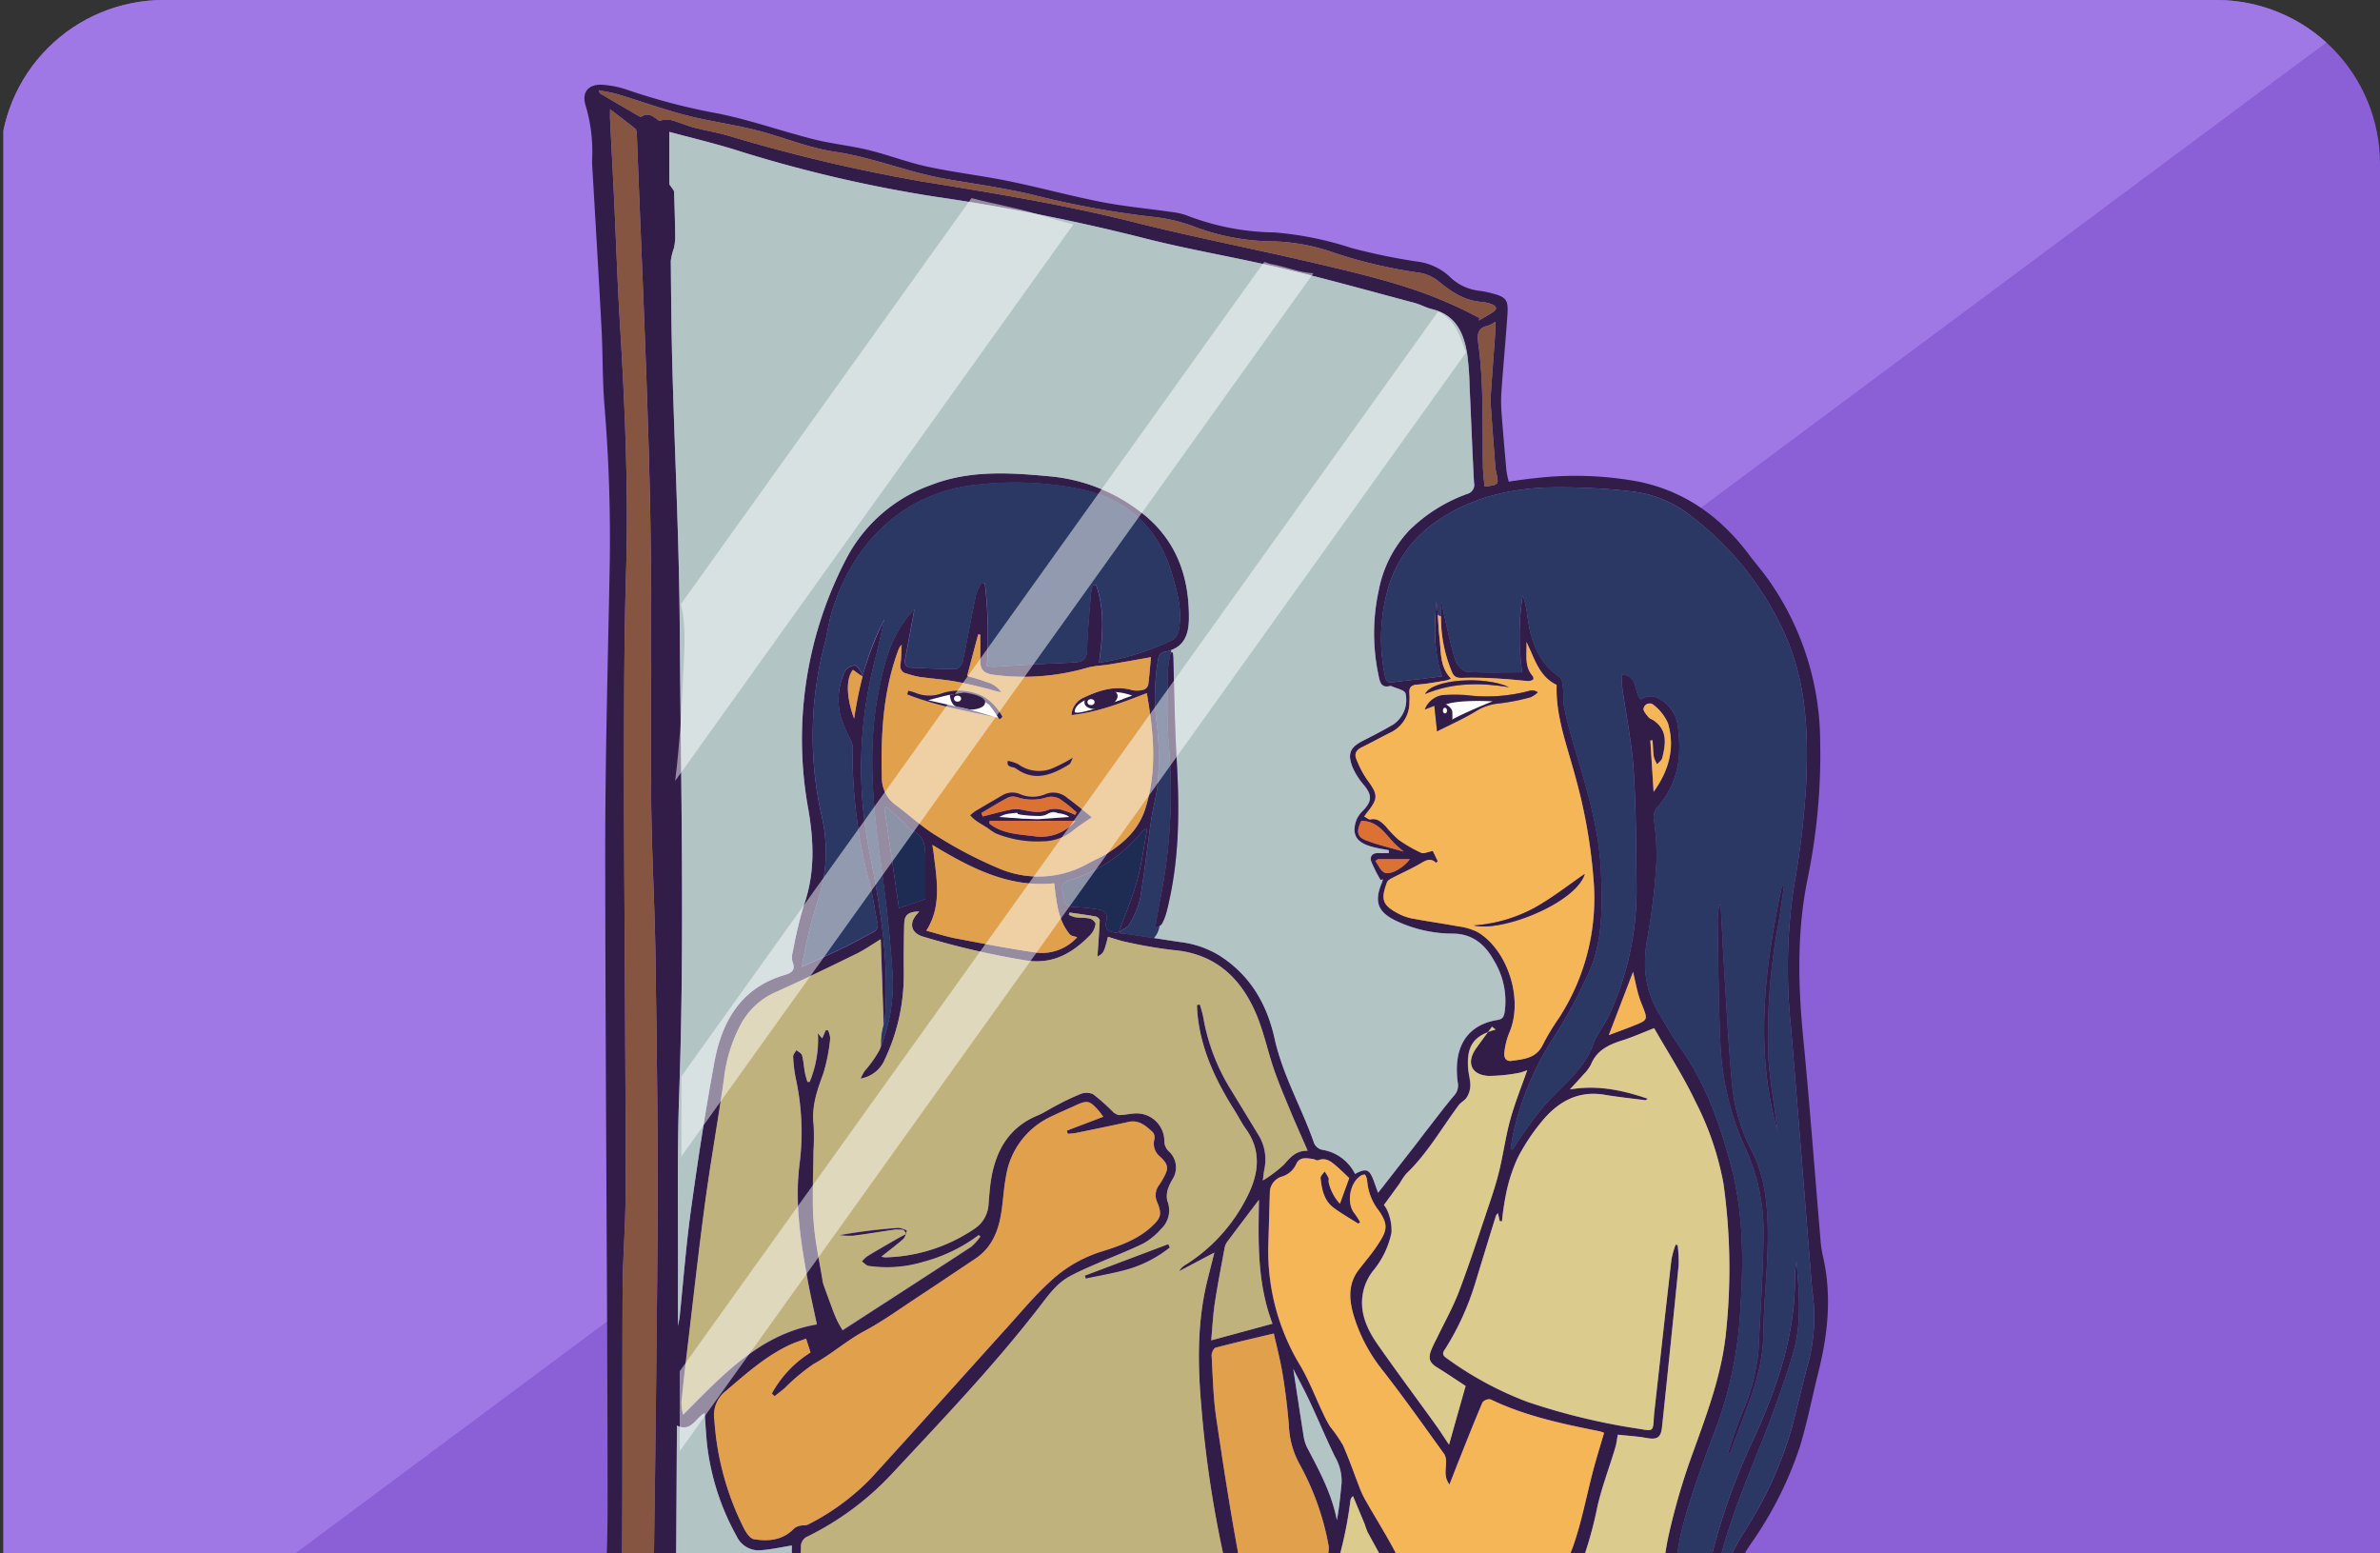 <svg xmlns="http://www.w3.org/2000/svg" xmlns:xlink="http://www.w3.org/1999/xlink" width="349" height="227.742" viewBox="0 0 349 227.742">
  <rect x="0" y="0" width="349" height="227.742" fill="#333333" stroke="none"/>
  <defs>
    <clipPath id="clip-path">
      <path id="Rectángulo_404332" data-name="Rectángulo 404332" d="M24,0H325a24,24,0,0,1,24,24V227.742a0,0,0,0,1,0,0H0a0,0,0,0,1,0,0V24A24,24,0,0,1,24,0Z" transform="translate(625.5 1461.947)" fill="#a078e6" opacity="0.59"/>
    </clipPath>
    <clipPath id="clip-path-2">
      <path id="Rectángulo_404461" data-name="Rectángulo 404461" d="M24,0H325a24,24,0,0,1,24,24V227.742a0,0,0,0,1,0,0H0a0,0,0,0,1,0,0V24A24,24,0,0,1,24,0Z" transform="translate(1046 1461.947)" fill="#12263f" opacity="0.59"/>
    </clipPath>
  </defs>
  <g id="Grupo_1104856" data-name="Grupo 1104856" transform="translate(-1046 -1461.947)">
    <g id="Grupo_1104327" data-name="Grupo 1104327">
      <g id="Grupo_1079047" data-name="Grupo 1079047" transform="translate(420.5)" clip-path="url(#clip-path)">
        <g id="Grupo_1104325" data-name="Grupo 1104325" transform="translate(626 1461.948)">
          <path id="Trazado_906577" data-name="Trazado 906577" d="M349,259.581H0V0H349Z" transform="translate(0 0)" fill="#8b60d6"/>
          <path id="Trazado_906578" data-name="Trazado 906578" d="M0,259.582l175.313-130.4L349,0H0Z" transform="translate(0 -0.001)" fill="#a078e6"/>
        </g>
      </g>
    </g>
    <g id="Enmascarar_grupo_1079059" data-name="Enmascarar grupo 1079059" clip-path="url(#clip-path-2)">
      <g id="aborigenespejo-01" transform="translate(1008.694 1456.488)">
        <path id="Trazado_915078" data-name="Trazado 915078" d="M235.943,359.489q-.813-3.955-1.639-7.909a3.285,3.285,0,0,0-.293-.885c-3.079-5.647-4.706-11.8-6.314-17.956-.455-1.733-1.022-3.428-1.539-5.154-6.42,2.549-13.113,3.2-19.763,3.864-9.8.985-19.483,2.711-29.187,4.338-12.01,2.019-24.076,3.69-36.124,5.454a32.241,32.241,0,0,1-5.267.206,18.394,18.394,0,0,0-7.548,1.346c-1.5.623-1.9.255-1.789-1.365a3.863,3.863,0,0,0-.3-1.253,5.56,5.56,0,0,1-.405-1.44c.031-3.079-.075-6.176.231-9.23a152.207,152.207,0,0,0,.224-20.019c-.449-13.892-1.06-27.779-1.346-41.671-.112-5.572.474-11.156.686-16.734.324-8.507.848-17.015.835-25.522-.031-31.674-.33-63.354-.349-95.028-.006-13.9.386-27.8.648-41.7q.224-12.023-.767-24c-.3-3.7-.224-7.417-.418-11.119-.411-7.8-.885-15.588-1.334-23.385-.025-.467-.075-.935-.056-1.4a23.569,23.569,0,0,0-.941-7.978c-.648-2.026.467-3.253,2.624-3.048a14.219,14.219,0,0,1,3.54.748A91.911,91.911,0,0,0,142.7,22.12c4.687.954,9.243,2.574,13.892,3.752,2.643.667,5.385.935,8.034,1.577,2.917.711,5.74,1.807,8.67,2.443,3.927.848,7.934,1.309,11.873,2.113,4.587.935,9.112,2.181,13.705,3.079,3.366.654,6.8.96,10.2,1.452a9.865,9.865,0,0,1,2.387.555,36.607,36.607,0,0,0,12.7,2.443,48.837,48.837,0,0,1,11.325,2.287,90.5,90.5,0,0,0,9.5,1.969,8.551,8.551,0,0,1,4.905,2.237,7.3,7.3,0,0,0,4.363,2.063,14.346,14.346,0,0,1,1.839.374c2.082.548,2.412.947,2.262,3.129-.262,3.777-.617,7.548-.885,11.318a22.85,22.85,0,0,0,.037,3.266c.206,2.761.455,5.516.7,8.277a13.937,13.937,0,0,0,.337,1.614c1.321-.175,2.574-.386,3.839-.5a50.862,50.862,0,0,1,15.282.517c6.769,1.415,12.016,5.217,16.117,10.7.935,1.247,1.969,2.424,2.867,3.7a41.407,41.407,0,0,1,7.566,23.833,89.715,89.715,0,0,1-1.783,19.676c-1.639,7.822-1.483,15.65-.711,23.547.954,9.791,1.683,19.608,2.518,29.412a17.413,17.413,0,0,0,.349,2.549c1.365,5.778.779,11.48-.642,17.152-.91,3.634-1.62,7.33-2.711,10.907a54.3,54.3,0,0,1-6.937,13.88,30.847,30.847,0,0,0-5.385,13.942c-.3,3.023.916,5.659,2.424,8.165.168.28.654.368,1.035.561.143,1.377-.686,2.15-2.013,1.614a29.931,29.931,0,0,1-3.272-1.807c.486,2.35.15,4.855,1.558,7.005a1.668,1.668,0,0,1,.168,1.128,14.647,14.647,0,0,0,1.1,7.8c1.608,4.357,3.3,8.676,4.942,13.026.623,1.664,1.253,3.328,1.739,5.036a1.955,1.955,0,0,1-.461,1.558c-1.072,1.172-2.269,2.231-3.472,3.384a5.822,5.822,0,0,1,.019,4.967c-1.047,2.842-2.368,5.584-3.565,8.37a3.709,3.709,0,0,0-.418,1.178c-.28,7.024.642,13.942,1.7,20.867,1.315,8.682,2.462,17.389,3.677,26.083.243,1.739.474,3.478.711,5.217h-2.343c-.143-1.515-.224-3.042-.449-4.544-1.315-8.726-2.674-17.445-4-26.164-.368-2.449-.654-4.911-.985-7.379-.174.044-.268.044-.318.087q-3.281,2.814-6.557,5.634a.945.945,0,0,0-.349.561c-.031,1.346-.019,2.692-.019,4.226,1.7-1.371,3.272-2.655,4.849-3.933a46.879,46.879,0,0,1-4.319,4.369c-.249.237-.63.492-.667.773-.162,1.29-.231,2.593-.343,4.057l.642-.424a33.115,33.115,0,0,0-1.078,4.238c-.773,6.158-1.427,12.328-2.132,18.492h-3.752c.05-.305.075-.617.15-.916a84.751,84.751,0,0,0,3.01-14.89c.524-6.694,1.091-13.381,1.477-20.081.2-3.428-.019-6.9,2.119-9.891.019-.025,0-.075-.019-.337a25.562,25.562,0,0,1-3.16-.168c-.53-.087-1.328-.524-1.4-.916a1.932,1.932,0,0,1,.723-1.608,11.571,11.571,0,0,0,3.833-4.344,18.921,18.921,0,0,0,2.643-8.651c.006-.3.343-.586.53-.879.231.268.617.511.673.816a9.077,9.077,0,0,1,.137,2.213,21.342,21.342,0,0,1-3.409,9.978c-.2.312-.374.63-.6,1.016,4.132.268,12.808-12.615,11.823-17.364a2.743,2.743,0,0,0-.555.05c-2.144.58-4.282,1.2-6.432,1.739-3.6.91-7.2,1.807-10.976,1.5-6.887-.561-13.793-.978-20.661-1.726a74.941,74.941,0,0,1-28.657-8.894c-.256-.143-.536-.243-.785-.355-.081.112-.112.143-.118.181-.193.8-.393,1.6-.567,2.393a26.067,26.067,0,0,0,3.927,21.334,16.376,16.376,0,0,1,1.994,3.939c.767,2.231.019,4.406-.735,6.507a9,9,0,0,0-.019,6.077c1.546,4.706,2.948,9.467,4.575,14.142,1.864,5.372,3.69,10.795,7.5,15.245-.879-.249-1.789-.511-2.879-.823.436,1.726.81,3.228,1.19,4.731C237.507,359.489,236.728,359.489,235.943,359.489Zm49.923-48.066.019.019c-.224-.019-.5-.131-.661-.037q-1.86,1.094-3.683,2.256a2.4,2.4,0,0,0-.723.717c-1.633,2.611-1.44,5.478-1.215,8.458,2.331-1.764,4.581-3.415,6.756-5.161.318-.256.293-.941.43-1.421-.112-.05-.224-.106-.33-.156a14.263,14.263,0,0,1-5.8,4.008,2.755,2.755,0,0,1,.81-.735c1.346-.929,2.68-1.882,4.045-2.78a2.256,2.256,0,0,0,.96-2.892,17.307,17.307,0,0,1-6.07,4.768q2.393-2.141,4.949-4.064c1.39-1.053,1.571-2.443,1.371-4.151C286.37,310.732,286.115,311.074,285.866,311.423ZM166.543,189.7a3.255,3.255,0,0,0,.548.1,24.275,24.275,0,0,0,13.188-4.251A4.571,4.571,0,0,0,182.255,182c.112-1.321.193-2.655.43-3.958.748-4.12,2.7-7.361,6.756-9.037.935-.386,1.783-.972,2.686-1.427a36.894,36.894,0,0,1,3.577-1.714,2.412,2.412,0,0,1,1.888.019,30.118,30.118,0,0,1,2.848,2.524,1.743,1.743,0,0,0,.96.536c.773,0,1.546-.2,2.325-.237a4.064,4.064,0,0,1,4.307,4.207,2.195,2.195,0,0,0,.6,1.29,3.2,3.2,0,0,1,.654,4.064,8.339,8.339,0,0,0-.673,1.359,3.483,3.483,0,0,0-.156,1.851,3.736,3.736,0,0,1-.935,4.195,9.888,9.888,0,0,1-2.512,2.069c-2.269,1.109-4.637,2.007-6.956,3.017-1.315.573-2.636,1.141-3.9,1.826-1.876,1.016-3.066,2.692-4.363,4.375-6.706,8.707-14.31,16.629-21.783,24.662a42.646,42.646,0,0,1-12.253,9.087,1.6,1.6,0,0,0-1.01,1.614c-.112,2.53-.237,5.073-.573,7.585-.661,4.974-2.618,9.548-4.724,14.042-2.418,5.154-4.98,10.246-7.417,15.394-1.271,2.7-1.2,2.717,1.614,3.858,2.855,1.159,5.709,2.306,8.539,3.528,2.792,1.2,5.491,2.643,8.333,3.7,9.012,3.353,18.467,4.138,27.966,4.637,9.673.511,19.159-.9,28.608-2.73a5.933,5.933,0,0,0,.972-.43c-.386-.28-.6-.536-.86-.611a1.646,1.646,0,0,1-1.178-2.113,16.961,16.961,0,0,1,.692-2.836c1.689-4.78,3.428-9.548,5.129-14.329a2.761,2.761,0,0,0,.187-1.222c-.181-1.415-.486-2.817-.648-4.238a82.277,82.277,0,0,0-.916-8.252c-1.116-5.067-2.686-10.028-3.821-15.1a164.582,164.582,0,0,1-3.2-21.652c-.542-6.214-.6-12.4.929-18.517.305-1.215.617-2.437.991-3.927-1.907,1-3.54,1.864-5.167,2.724a2.5,2.5,0,0,1,.985-.96,24.951,24.951,0,0,0,8.944-9.86c1.7-3.291,2.25-6.737-.162-10.066-.592-.816-1.041-1.739-1.583-2.6-2.811-4.431-5.036-9.081-5.51-14.4-.031-.38-.044-.76-.062-1.141.143-.025.28-.044.424-.069a18.35,18.35,0,0,1,.492,1.8,29.7,29.7,0,0,0,4.045,10.664c1.328,2.163,2.643,4.332,3.964,6.5a6.88,6.88,0,0,1,.972,5.161c-.125.6-.168,1.228-.231,1.67a18.363,18.363,0,0,0,3.1-2.331c.922-1.047,1.733-2.063,3.472-2.026-.9-2.057-1.714-3.864-2.468-5.69-.854-2.051-1.726-4.095-2.456-6.189-.966-2.8-1.552-5.759-2.742-8.451-2.281-5.186-6.058-8.595-12.035-9.093a65.768,65.768,0,0,1-6.918-1.19c-.9-.175-1.77-.492-2.661-.748-.573,2.281-.642,2.387-1.546,2.9.112-1.677.256-3.49.337-5.31.006-.187-.337-.524-.561-.567-1.284-.237-2.58-.4-3.877-.586-.031.112-.062.218-.1.33a4.245,4.245,0,0,0,.929.355c.735.1,1.5.044,2.213.212.324.075.829.573.785.8a3.071,3.071,0,0,1-.735,1.558c-2.643,2.7-5.553,4.438-9.667,3.74a119.643,119.643,0,0,1-14.921-3.472c-1.7-.517-2.069-1.895-.916-3.235.112-.125.218-.256.386-.443-1.583.037-2.156.486-2.2,1.758-.062,1.826-.062,3.659-.081,5.491-.006.742.037,1.483.012,2.225a28.936,28.936,0,0,1-2.742,12.129,4.7,4.7,0,0,1-3.6,2.9,10.292,10.292,0,0,1,.567-1.078,18.045,18.045,0,0,0,2.181-3.054,25.087,25.087,0,0,0,1.92-11.568c-.343-5.017-.879-10.034-1.577-15.014-1.2-8.62-2.156-17.227-.48-25.878.86-4.431,1.932-8.813,5.279-12.2-.455,2.462-.891,4.824-1.334,7.186-.15.779.019,1.321.929,1.359,2.169.087,4.344.212,6.513.2.337,0,.879-.617.966-1.028.7-3.322,1.3-6.669,1.988-9.991a7.165,7.165,0,0,1,.841-1.658c.143.037.287.075.436.112a67.471,67.471,0,0,1,.293,12.1,4.8,4.8,0,0,0,.96.137c1.87-.1,3.733-.243,5.6-.343,2.107-.112,4.213-.181,6.32-.312,1.041-.062,1.77-.349,1.807-1.714.075-2.811.355-5.609.58-8.414a8.573,8.573,0,0,1,.274-1.234l.48.037c1.284,3.671.96,7.467.43,11.381a38.346,38.346,0,0,0,10.876-3.4,2.191,2.191,0,0,0,.823-1.415c.536-2.78-.193-5.435-.954-8.065-1.945-6.725-6.332-10.988-13.169-12.5a48.268,48.268,0,0,0-15.731-.679c-10.944,1.184-18.293,9.118-21.116,18.96-.405,1.421-.573,2.917-.96,4.344a52.988,52.988,0,0,0-.5,24.943,23.105,23.105,0,0,1,.361,9.311c-.492,2.437-1.365,4.8-1.982,7.217-.48,1.87-.823,3.771-1.278,5.908,2.225-1.016,4.151-1.851,6.039-2.761,1.508-.729,2.973-1.552,4.45-2.337a1.168,1.168,0,0,0,.636-1.452c-.368-1.72-.573-3.472-1-5.173a76.273,76.273,0,0,1-2.643-20.617,1.924,1.924,0,0,0-.162-.767,20.172,20.172,0,0,1-1.589-3.677,9.834,9.834,0,0,1,.667-6.631,1.787,1.787,0,0,1,1.44-.8c.393.037.711.76,1.066,1.184-.093.081-.193.162-.287.243-.355-.256-.717-.517-1.066-.767-1.035,1.271-.985,4.008.174,7.155A44.868,44.868,0,0,1,167,96.281c-.48,2.069-.885,4.008-1.377,5.915a62.8,62.8,0,0,0-.785,28.333c1.583,8.028,2.9,16.055,2.225,24.276-.012.156.006.312-.012.467a4.129,4.129,0,0,1-.15.511c-.143-4.2-.287-8.3-.43-12.577-1.39.841-2.412,1.564-3.521,2.107-3.889,1.9-7.784,3.8-11.736,5.572a10.727,10.727,0,0,0-5.017,4.363,22.041,22.041,0,0,0-2.717,8.52c-.86,5.99-1.926,11.948-2.742,17.944-.922,6.806-1.677,13.637-2.487,20.462-.355,2.985-.7,5.971-1,8.956a8.84,8.84,0,0,0,.237,1.783c5.865-5.89,11.318-11.842,19.626-13.257-.461-2.175-.929-4.188-1.3-6.214-1.047-5.728-1.982-11.449-1.247-17.333A37,37,0,0,0,154,163.524a19.561,19.561,0,0,1-.368-3.135c-.019-.305.3-.629.467-.947.293.249.76.449.841.754.224.823.268,1.689.424,2.537.087.467.243.916.368,1.377l.318-.019a16.171,16.171,0,0,0,1.209-7.118c.3.355.449.53.629.748.206-.474.361-.835.517-1.2.112,0,.231.006.343.006a3.353,3.353,0,0,1,.33,1.222,26.44,26.44,0,0,1-1.01,5.123c-.9,2.443-1.745,4.818-1.427,7.485a30.761,30.761,0,0,1-.019,3.864c-.019,3.428-.218,6.868.012,10.284.2,2.985.873,5.94,1.346,8.906a3.629,3.629,0,0,0,.2.673c.461,1.271.922,2.543,1.4,3.808.175.461.374.922.592,1.365.2.405.443.792.711,1.265-.168.056-.087.044-.025.006q9.433-6.1,18.847-12.222a7.9,7.9,0,0,0,1.371-1.527c-.075-.069-.15-.143-.224-.212a23.577,23.577,0,0,1-8.053,3.908,18.6,18.6,0,0,1-8.109.617c-.355-.056-.661-.436-.991-.661a4.629,4.629,0,0,1,.8-.767c1.471-.891,2.954-1.745,4.444-2.6.43-.249.873-.461,1.315-.692-.143-.187-.287-.374-.43-.555a6.847,6.847,0,0,0-1.234-.056c-2.044.287-4.082.642-6.133.9a12.441,12.441,0,0,1-2.094-.081,83.132,83.132,0,0,1,8.7-1.084,3.617,3.617,0,0,1,1.247.411c-.162.411-.218.947-.517,1.215C168.8,187.956,167.74,188.741,166.543,189.7ZM135.449,24.793c0,2.661-.006,5.142.012,7.616,0,.156.181.312.274.461.143.237.4.467.411.7q.131,3.319.175,6.65a7.817,7.817,0,0,1-.193,1.608,9.606,9.606,0,0,0-.455,1.845c.044,5.31.093,10.627.237,15.93.349,12.571.985,25.136,1.072,37.707.162,22.886.729,45.772-.087,68.658-.318,8.938-.137,17.887-.175,26.831-.012,2.281,0,4.562,0,7.08.112-.6.206-.966.249-1.34.542-5.2.929-10.427,1.645-15.606,1.01-7.267,2.113-14.528,3.447-21.745,1.109-5.99,3.889-10.888,10.253-12.771,1-.3,1.72-.667,1.2-1.951a2.758,2.758,0,0,1,.056-1.5,60.052,60.052,0,0,1,1.627-6.825c1.62-4.625,1.458-9.243.648-13.98a57.057,57.057,0,0,1,5.728-37.115,22.551,22.551,0,0,1,12.3-10.5c5.5-2.132,11.244-1.826,17.009-1.284A25.624,25.624,0,0,1,205.172,81c4.731,3.914,6.532,9.156,6.476,15.164-.025,2.537-.841,4.406-3.64,4.874a1.256,1.256,0,0,0-.816.8,30.813,30.813,0,0,0-.218,10.01,43.146,43.146,0,0,1,.131,8.028c-.106,1.932-.7,3.827-.985,5.753-.567,3.858-.979,7.741-1.633,11.58a13.143,13.143,0,0,1-1.564,3.746c-.243.461-.91.7-1.558,1.172,1-2.755,2.026-5.111,2.692-7.56.673-2.474,1-5.042,1.471-7.573a1.324,1.324,0,0,0-.835.5,22.207,22.207,0,0,1-10.564,7.03c-1.022.343-1.184.792-1,1.652a9.771,9.771,0,0,1,.224,1.028c.093.922.611,1.209,1.5,1.234a27.928,27.928,0,0,1,3.378.337c.929.143,1.608.5,1.309,1.726-.231.935.062,1.533,1.271,1.677,3.216.374,6.407.941,9.617,1.409a14.2,14.2,0,0,1,5.6,1.907c4.568,2.855,7.061,7.13,8.19,12.216,1.2,5.429,4.02,10.215,5.815,15.4a1.7,1.7,0,0,0,1.134.922,6.506,6.506,0,0,1,4.855,3.546c1.67-.9,2.125-.711,2.792,1.141.174.486.349.979.58,1.627.312-.393.474-.6.636-.8q2.477-3.179,4.955-6.357c.53-.679,1.035-1.371,1.564-2.044,1.321-1.689,2.6-3.415,3.989-5.048a2.2,2.2,0,0,0,.536-1.976c-.586-4.419.773-8.3,5.877-9.124.742-.118.891-.5,1.01-1.159a11.426,11.426,0,0,0-1.558-7.535c-1.253-2.281-3.085-3.945-6.027-3.964a19.548,19.548,0,0,1-8.283-1.851c-2.8-1.321-3.31-2.873-2.094-5.7a2.337,2.337,0,0,0,.1-.424c-.106.044-.218.081-.324.125a21.151,21.151,0,0,1-1.365-2.7c-.262-.748.125-1.284,1.028-1.259.511.019,1.022,0,1.533,0,.006-.137.012-.28.012-.418-.461-.087-.922-.168-1.384-.256-2.443-.474-4.425-1.265-3.359-4.226a4.344,4.344,0,0,1,1-1.377c1.271-1.346,1.271-2.225.125-3.646a10.525,10.525,0,0,1-1.739-2.724c-.76-2.007-.28-2.9,1.62-3.858,1.465-.735,2.917-1.5,4.332-2.319a4.348,4.348,0,0,0,1.845-4.587c-.187-.524-1.328-.711-2.038-1.047a.409.409,0,0,0-.224-.037c-1.334.349-1.5-.617-1.689-1.515a29.569,29.569,0,0,1,.031-12.546,17.623,17.623,0,0,1,4.431-8.726,23.372,23.372,0,0,1,8.539-5.379,1.363,1.363,0,0,0,.991-1.639c-.249-4.718-.424-9.436-.648-14.154a42.694,42.694,0,0,0-.324-4.556c-.486-3.154-1.62-5.865-5.161-6.731-.9-.218-1.745-.7-2.643-.935-6.451-1.714-12.877-3.515-19.371-5.061-6.644-1.577-13.4-2.686-20.019-4.363a299.611,299.611,0,0,0-30.882-6.139,199.271,199.271,0,0,1-29.6-6.968C141.675,26.377,138.5,25.616,135.449,24.793Zm121.51,158.513c-.187.243-.28.318-.312.418q-1.486,4.805-2.954,9.623a39.788,39.788,0,0,1-4.413,9.791c-.268.424-.686.854.031,1.377a50.4,50.4,0,0,0,12,6.5,94.515,94.515,0,0,0,16.46,3.958c1.926.343,1.926.33,2.038-1.67.019-.349.056-.7.093-1.047.823-7.373,1.633-14.746,2.481-22.113a13.89,13.89,0,0,1,.611-2.181c.1.019.206.037.305.05a19.271,19.271,0,0,1,.143,2.985q-1.169,11.892-2.443,23.765c-.156,1.5-.754,1.807-2.231,1.539-1.39-.256-2.817-.33-4.244-.486-.137.711-.193,1.3-.355,1.845-.941,3.179-2.181,6.295-2.811,9.536a56.435,56.435,0,0,1-6.22,16.217,19.06,19.06,0,0,1-5.055,6.083,3.488,3.488,0,0,1-1.77.8,10.8,10.8,0,0,1-6.706-1.546c-4.269-2.836-7.105-6.962-9.66-11.287-1.427-2.418-2.755-4.893-4.107-7.354a10.594,10.594,0,0,1-.43-1.178c-.561-1.371-1.141-2.736-1.714-4.107a.958.958,0,0,0-.374.623,59.041,59.041,0,0,1-1.564,8.021c-3.852,11.424-7.884,22.786-11.879,34.161-1.24,3.534-2.574,7.037-3.808,10.57a1.71,1.71,0,0,0,.125,1.446,19.719,19.719,0,0,0,2.636,2.119c9.754,6.987,20.854,10.278,32.6,11.655,5.385.636,10.814.922,16.223,1.334,2.175.168,4.413.611,6.532.3,4.544-.673,9.05-1.652,13.518-2.717a10.353,10.353,0,0,0,5.5-3.789,9.529,9.529,0,0,1-1.085-1.67c-2.044-5.485-4.107-10.963-6.046-16.485a14.474,14.474,0,0,1-.735-8.183,1.249,1.249,0,0,0-.187-.873c-1.452-2.244-1.3-4.643-.823-7.118a3.422,3.422,0,0,0-.3-1.951c-1.19-2.58-2.7-5.036-3.665-7.691-1.62-4.494-1.4-9.218-.436-13.774a96.068,96.068,0,0,1,3.727-12.671c2.075-5.771,4.207-11.48,4.774-17.676a89.179,89.179,0,0,0-.418-21.49,43.4,43.4,0,0,0-4.126-12.035c-1.758-3.7-4.014-7.174-6.033-10.714-1.758.686-3.185,1.328-4.674,1.795-1.988.629-3.746,1.446-4.593,3.546a6.035,6.035,0,0,1-1.128,1.483c-.573.667-1.184,1.309-1.957,2.156,4.114-.7,7.772.131,11.393,1.352a.478.478,0,0,1-.393.224c-1.97-.256-3.951-.461-5.909-.792-3.87-.654-6.8,1.01-9.137,3.821a29.708,29.708,0,0,0-3.621,5.454,23.972,23.972,0,0,0-1.677,5.167,41.155,41.155,0,0,0-.617,4.113c-.112-.012-.224-.025-.33-.031C257.158,184.154,257.084,183.824,256.959,183.307Zm20.973-75.3a2.491,2.491,0,0,1,2.9.031,5.22,5.22,0,0,1,2.437,3.447,21.038,21.038,0,0,1,.268,4.419,12.732,12.732,0,0,1-3.017,7.716,2.236,2.236,0,0,0-.711,1.82,39.939,39.939,0,0,1,.418,6.014,92.022,92.022,0,0,1-1.3,11.262c-.792,4.07-.492,7.828,1.683,11.387.954,1.564,1.832,3.185,2.9,4.674,3.852,5.36,6.039,11.48,7.672,17.738,1.72,6.575,1.82,13.363,1.371,20.144a59.025,59.025,0,0,1-3.291,17.3c-1.726,4.562-3.453,9.137-4.805,13.818-2.325,8.034-2.2,15.924,2.58,23.191a23.766,23.766,0,0,0,3.291,3.577,4.486,4.486,0,0,0,1.427.573,20.646,20.646,0,0,1-1.6-2.1,21.658,21.658,0,0,1-3-13.693c.168-1.315.436-2.618.711-3.92a91.572,91.572,0,0,1,6.65-19.09c3.459-7.6,6.12-15.382,6-23.877a15.755,15.755,0,0,1,.231-2.082c.374,4.593.8,9.218-.536,13.637-1.415,4.662-3.1,9.249-4.924,13.768-2.524,6.27-5.042,12.527-6.457,19.171-.131.611-.256,1.222-.361,1.839-.093.573-.156,1.153-.231,1.726.268-.069.355-.156.38-.256A38.483,38.483,0,0,1,293.17,229.9a56.768,56.768,0,0,0,6.818-14.846c.86-3.241,1.589-6.525,2.481-9.76a26.378,26.378,0,0,0,.754-9.287c-.05-.623-.168-1.24-.218-1.857-1.028-12.764-2.026-25.535-3.091-38.3a80.356,80.356,0,0,1,.436-20.318,124.683,124.683,0,0,0,1.82-15.332c.349-7.7-.031-15.32-3.49-22.556a44.8,44.8,0,0,0-13.518-16.622,17.111,17.111,0,0,0-8.931-3.553,91.8,91.8,0,0,0-12.266-.536c-5.622.262-11.088,1.577-15.818,4.843a17.734,17.734,0,0,0-7.061,9.2,26.692,26.692,0,0,0-.648,13.749c.143.729.492.848,1.147.754,1.309-.187,2.63-.305,3.945-.461,1.06-.125,2.119-.262,3.228-.4-1.265-3.74-1.1-7.367-.829-11,.274,1.857.28,3.733.486,5.591.218,1.963.05,4.076,1.664,5.734a2.816,2.816,0,0,1-.611.262c-1.427.231-2.848.524-4.282.617-.991.069-1.3.467-1.2,1.377a6.607,6.607,0,0,1,0,1.053,4.9,4.9,0,0,1-2.717,4.575c-1.433.7-2.823,1.49-4.263,2.188-.754.368-1.141.922-.823,1.683a14.447,14.447,0,0,0,1.589,3.066c1.627,2.2,1.677,2.749-.062,4.905-.093.118-.175.243-.355.5.343.168.667.48.916.424,1.022-.212,1.627.405,2.231,1.01a17.192,17.192,0,0,0,1.857,1.945,20.621,20.621,0,0,0,3.372,1.951c.349.162.922-.137,1.683-.28.175.361.449.941.729,1.515l-.256.218c-.785-.735-1.427-.405-2.194.05-1.371.81-2.836,1.452-4.251,2.188-.287.15-.654.361-.754.629-.866,2.343-.735,3.247,1.328,4.394a7.634,7.634,0,0,0,2.163.866c2.294.449,4.612.754,6.906,1.184a8.979,8.979,0,0,1,2.867.835c4.344,2.524,6.875,9.816,4.631,14.877a10.846,10.846,0,0,0-.673,2.717c-.112.729.162,1.434,1.053,1.3,1.783-.256,3.627-.361,4.587-2.375a34.22,34.22,0,0,1,2.356-3.908,32.23,32.23,0,0,0,5.1-19.95,78.353,78.353,0,0,0-2.755-15.65c-1.153-4.35-2.836-8.607-2.68-13.238-2.643-1.259-3.247-3.964-4.431-6.295.118,1.72-.393,3.528.929,5.011.1.112.125.467.062.5a1.377,1.377,0,0,1-.717.218c-1.209-.081-2.412-.243-3.615-.305a56.034,56.034,0,0,0-5.958-.162c-.835.05-1.29-.112-1.583-.767a21.3,21.3,0,0,1-1.564-10.383c.181.548.187,1.128.318,1.677.536,2.312,1.01,4.643,1.72,6.9.218.7,1.084,1.633,1.708,1.677,2.668.187,5.354.081,8.084.081a37.636,37.636,0,0,1,.081-11.312,14.613,14.613,0,0,1,.7,3.172c.48,3.5,1.533,6.688,4.656,8.819.349.237.474.922.53,1.421.118,1.041-.006,2.119.206,3.129.43,2.019.966,4.026,1.558,6.008,1.764,5.915,3.571,11.8,3.821,18.05.193,4.83.28,9.7-1.558,14.217a71.115,71.115,0,0,1-5.535,10.284,42.894,42.894,0,0,0-5.7,13.525c-.181.848-.318,1.7-.474,2.555l.3.112c.5-.767.985-1.552,1.521-2.3.86-1.2,1.708-2.424,2.643-3.571,2.586-3.166,6.176-5.5,7.679-9.586.6-1.658,1.839-3.073,2.53-4.706a44.065,44.065,0,0,0,3.814-17.626c-.056-5.89-.05-11.792-.418-17.663-.256-4.076-1.1-8.115-1.664-12.178-.087-.629-.093-1.278-.143-2.013C277.67,104.477,276.785,106.951,277.932,108.011ZM142.535,298.3c.1.006.2.012.3.025.3,9.561.654,19.115,2.393,28.558.249,1.346.48,1.564,1.751,1.365,7.018-1.078,14.054-2.063,21.054-3.272,7.878-1.359,15.719-2.96,23.584-4.4,5.983-1.1,11.985-2.119,17.987-3.129,3.652-.617,7.323-1.147,10.988-1.7.623-.094.947-.33.96-1.047.05-3.042.162-6.083.231-9.125a4.846,4.846,0,0,0-.137-1.5,28.461,28.461,0,0,1,.268-17.4c.411-1.3.256-2.132-1.016-2.73a5.454,5.454,0,0,1-1.515-1.091c-.773-.792-1.4-.561-2.225-.044a11.022,11.022,0,0,1-3.147,1.4c-2.194.53-4.431.922-6.669,1.265a119.508,119.508,0,0,1-32.571.087,64.1,64.1,0,0,1-21.272-6.083c-2.4-1.209-4.874-2.281-7.3-3.422-.711-.337-1.2-.206-1.421.586a23.125,23.125,0,0,0-1.153,4.276C143.158,286.7,142.878,292.508,142.535,298.3Zm92.622-120.12c-.561-.53-1.19-1.165-1.864-1.745-.773-.661-1.546-1.34-2.717-.879-.193.075-.5-.15-.754-.187-.929-.125-1.957-.355-2.449.748a3.37,3.37,0,0,1-1.994,1.814,2.462,2.462,0,0,0-1.864,2.169c-.081,2.618-.15,5.229-.231,7.847a32.33,32.33,0,0,0,4.693,17.744c1.278,2.169,2.181,4.562,3.272,6.85a17.914,17.914,0,0,0,1.078,2.057,23.14,23.14,0,0,1,1.888,2.724c.922,2.057,1.645,4.195,2.468,6.295a12.975,12.975,0,0,0,.785,1.689c1.726,3.054,3.64,6.014,5.167,9.168a44.17,44.17,0,0,0,6.607,9.76c1.907,2.194,3.989,4.1,7.155,4.344,1.352.106,2.568.187,3.521-.947a19.5,19.5,0,0,0,2.992-3.721,115.869,115.869,0,0,0,5.08-11.8c1.259-3.6,1.951-7.386,2.929-11.082.486-1.832,1.06-3.646,1.6-5.5-.324-.112-.467-.181-.611-.212-5.478-1.1-10.944-2.231-16.03-4.687a1.291,1.291,0,0,0-1.184.424c-1.178,2.742-2.269,5.522-3.378,8.3-.474,1.184-.929,2.375-1.471,3.758-.854-1.147-.5-2.156-.511-3.129a2.409,2.409,0,0,0-.224-1.29c-3.017-4.176-5.983-8.383-9.156-12.44a23.783,23.783,0,0,1-4.089-7.7c-.729-2.368-.985-4.755.673-6.924.922-1.209,1.932-2.356,2.761-3.627,1.359-2.082,1.652-2.867.231-4.986a8.041,8.041,0,0,1-1.758-4.512,2.665,2.665,0,0,0-.305-.835,1.588,1.588,0,0,0-.43.056c-1.776.9-2.393,4.095-1.116,5.64a12.059,12.059,0,0,1,.829,1.3c-.1.062-.193.131-.293.193-1.2-.767-2.437-1.471-3.578-2.306-1.44-1.06-1.745-2.711-1.938-4.35-.037-.305.38-.667.586-1a6.935,6.935,0,0,1,.586.96c.087.2-.05.486.031.692a6.927,6.927,0,0,0,1.633,3.091C234.272,180.633,234.709,179.417,235.157,178.183Zm-79.646,23.534c-.779.293-1.446.5-2.082.785-3.7,1.652-6.65,4.319-9.685,6.906a4.484,4.484,0,0,0-1.67,4.257,41.373,41.373,0,0,0,4.357,15.93c.324.617.879,1.446,1.434,1.539,2.144.349,4.244.162,5.9-1.571a1.924,1.924,0,0,1,.891-.405c.374-.1.835,0,1.153-.175a34.5,34.5,0,0,0,9.131-6.681c6.744-7.379,13.4-14.84,20.1-22.257,2.013-2.225,3.933-4.55,6.139-6.563a19.551,19.551,0,0,1,7.348-4.419c2.686-.841,5.447-1.733,7.622-3.727,1.39-1.271,1.589-1.832.873-3.59a2.408,2.408,0,0,1,.262-2.53,10.21,10.21,0,0,0,.617-1c.829-1.465.767-1.982-.461-3.166a2.419,2.419,0,0,1-.854-2.512,1.29,1.29,0,0,0-.206-1.066c-1.01-.91-2.013-1.864-3.6-1.515-2.587.58-5.186,1.1-7.778,1.633a9.624,9.624,0,0,1-1.122.1c-.037-.156-.081-.305-.118-.461,1.758-.667,3.515-1.34,5.341-2.032-.28-.368-.48-.654-.7-.916-1.3-1.483-1.639-1.546-3.422-.723-1.2.555-2.431,1.072-3.621,1.652a11.644,11.644,0,0,0-6.526,8.751c-.324,1.683-.405,3.409-.661,5.111-.418,2.786-1.359,5.291-3.846,6.943-2.892,1.92-5.759,3.858-8.657,5.765-2.512,1.652-4.961,3.428-7.6,4.836s-4.83,3.4-7.435,4.824a28.352,28.352,0,0,0-4.2,3.5c-.5.424-1.022.823-1.539,1.234-.131-.137-.262-.274-.393-.405a16.274,16.274,0,0,1,5.672-6.008C155.948,203.076,155.761,202.484,155.511,201.718ZM126.767,21.478c0,.723-.019,1.109,0,1.49.193,3.858.4,7.716.586,11.574.293,6.164.492,12.328.866,18.486.735,12.166,1.259,24.326.891,36.523-.293,9.679-.287,19.371-.293,29.056-.012,11.873.1,23.746.15,35.619.037,8.938.118,17.881.069,26.819-.025,4.369-.393,8.738-.424,13.113-.075,10.857-.019,21.714-.056,32.578q-.028,7.853-.193,15.7c-.137,5.933-.511,11.861-.5,17.794q.009,19.979.312,39.957c.162,11.711.467,23.428.711,35.139.006.362.044.723.069,1.209,1.29-1.564,2.474-2.954,3.6-4.394a1.888,1.888,0,0,0,.237-1.084c.025-2.381.037-4.762.025-7.149q-.056-9.078-.15-18.149c-.112-9.723-.374-19.446-.343-29.168.019-7.46.48-14.915.586-22.369.324-22.768.667-45.541.816-68.309.087-13.356-.112-26.713-.3-40.069-.106-7.654-.561-15.3-.63-22.955-.131-14.877.143-29.761-.187-44.631-.4-17.763-1.259-35.513-1.926-53.264a.933.933,0,0,0-.2-.642C129.341,23.422,128.163,22.544,126.767,21.478ZM144.18,275.443c-1.053-.48-2.1-.891-3.091-1.421-1.864-1-2.244-1.994-1.365-3.945,1.415-3.123,2.873-6.233,4.419-9.293,2.942-5.815,5.971-11.6,7.809-17.887a39.392,39.392,0,0,0,1.465-10.857c-1.546.249-2.985.573-4.444.686a3.563,3.563,0,0,1-3.64-2.026,36.183,36.183,0,0,1-4.325-13.269c-.181-1.564-.249-3.141-.374-4.8-1.371.723-1.957,2.83-4.076,1.826v1.508c-.056,7.847-.069,15.694-.187,23.54-.118,7.728-.093,15.469-.58,23.179a277.12,277.12,0,0,0,.044,37.452c.629,8.732,1.116,17.457.268,26.2-.125,1.259-.019,2.543-.019,3.845,2.381-.5,4.8-1,7.155-1.5-.361-2.063-.81-4.008-1.022-5.971a198.41,198.41,0,0,1-.922-33.213C141.581,284.717,141.924,279.905,144.18,275.443Zm61.9-173.633c-2.107.368-4.057.729-6.014,1.053-1.066.175-2.163.2-3.2.467a33.46,33.46,0,0,1-14.011,1.041c-1.427-.237-1.814-.879-1.8-2.125s.006-2.5.006-3.746l-.312-.019c-.536,2.013-1.072,4.032-1.614,6.083,1,.305,1.907.517,2.761.866a3.847,3.847,0,0,1,2.25,1.521,10.8,10.8,0,0,1-1.689-.424c-1.7-.418-3.384-.86-5.1-1.159-1.745-.305-3.515-.424-5.267-.673a13.307,13.307,0,0,1-1.807-.474,1.112,1.112,0,0,1-.929-1.371c.125-.9.125-1.82.181-2.855a2.4,2.4,0,0,0-.305.355,7.991,7.991,0,0,0-.312.754c-2.132,5.946-2.443,12.11-2.294,18.355a4.891,4.891,0,0,0,2.169,4.12c1.957,1.465,3.771,3.166,5.852,4.419a61.794,61.794,0,0,0,9.2,4.805,14.744,14.744,0,0,0,13.007-.735c.922-.511,1.907-.91,2.8-1.471,2.549-1.614,4.656-3.559,5.616-6.6,1.77-5.616,1.2-11.231.212-16.909-3.521,1.34-7.061,2.786-11.05,3.216a2.968,2.968,0,0,1,1.832-2.58c2.256-1.06,4.562-1.814,7.118-1.072a3.535,3.535,0,0,0,1.72-.106,1.034,1.034,0,0,0,.592-.717C205.858,104.521,205.952,103.206,206.082,101.809Zm-77.49,239.175c2.275-.312,4.413-.673,6.569-.873,2.8-.262,5.634-.212,8.4-.623,11.431-1.689,22.849-3.472,34.26-5.279,5.167-.816,10.29-1.938,15.469-2.618,6.924-.916,13.9-1.44,20.836-2.337,3.546-.461,7.037-1.365,10.546-2.088a1.1,1.1,0,0,0,.96-1.539,10.943,10.943,0,0,1,.424-6.563c.237-.667.368-1.377.58-2.181-.368.062-.524.075-.667.112-3.584.941-7.13,2.082-10.757,2.786-7.585,1.471-15.226,2.661-22.83,4.07-7.479,1.39-14.921,3.01-22.412,4.344-7.61,1.352-15.257,2.481-22.892,3.69-4.008.636-8.021,1.234-12.035,1.82a1.808,1.808,0,0,1-1.091-.174c-.629-.374-1.016-.168-1.359.368-1.184,1.832-2.406,3.646-3.54,5.51A5.66,5.66,0,0,0,128.593,340.985Zm127.5-185.02c.174.15.355.3.53.449-3.216.873-4.288,2.35-4.051,5.672.062.854.33,1.7.324,2.549a3.438,3.438,0,0,1-.517,1.7c-.28.461-.866.729-1.2,1.172-2.512,3.378-4.593,7.074-7.672,10.022a9.558,9.558,0,0,0-.922,1.352c-.754,1.053-1.527,2.1-2.362,3.247a3.742,3.742,0,0,1,.6,1.035,7.3,7.3,0,0,1,.511,3.017,12.745,12.745,0,0,1-2.655,5.541,7.517,7.517,0,0,0-1.458,2.967c-.679,2.911.411,5.491,2.032,7.809,2.811,4.032,5.753,7.971,8.626,11.96.629.873,1.2,1.783,1.888,2.811.835-2.967,1.614-5.715,2.431-8.607-1.271-.835-2.686-1.8-4.138-2.692-1.066-.654-1.371-1.247-.966-2.418a19.556,19.556,0,0,1,.841-1.795c1.109-2.318,2.393-4.568,3.3-6.968,1.6-4.232,3-8.545,4.444-12.833.548-1.62,1.072-3.26,1.471-4.924.586-2.462.929-4.992,1.6-7.429s1.62-4.768,2.481-7.236a6.54,6.54,0,0,1-1.2.393,24,24,0,0,1-4.5.449c-2.505-.156-3.26-1.951-1.82-4C254.5,158.108,255.307,157.043,256.093,155.964ZM223.446,256.745c.05.025.1.044.15.069.361-1.122.692-2.256,1.1-3.359,2.4-6.6,4.824-13.188,7.211-19.795a3.036,3.036,0,0,0,.231-1.577,38.964,38.964,0,0,0-4.263-11.967,12.8,12.8,0,0,1-1.564-5.7c-.206-2.487-.5-4.974-.91-7.435-.343-2.1-.891-4.163-1.3-6.021-2.967.7-5.765,1.34-8.539,2.082-.287.075-.6.767-.58,1.153.168,3.041.231,6.1.673,9.106,1.072,7.255,2.188,14.509,3.565,21.708.929,4.861,2.449,9.6,3.484,14.447A62.855,62.855,0,0,1,223.446,256.745ZM254.254,52.08c-.031.125-.062.249-.093.368.7-.411,1.409-.8,2.094-1.247.2-.131.455-.4.436-.58s-.305-.443-.524-.517a6.169,6.169,0,0,0-1.589-.386c-2.518-.168-4.444-1.477-6.32-3.017a6.086,6.086,0,0,0-2.7-1.24,71.992,71.992,0,0,1-12.3-2.836,29.444,29.444,0,0,0-9.143-1.783,33.293,33.293,0,0,1-11.356-2.032,24.682,24.682,0,0,0-6.563-1.577,133.4,133.4,0,0,1-17.364-3.2c-4.238-1.022-8.588-1.6-12.889-2.356-5.5-.966-10.676-3.16-16.242-3.976-3.9-.573-7.641-2.188-11.493-3.154-3.4-.854-6.9-1.315-10.3-2.194-3.353-.866-6.625-2.051-9.947-3.054-.916-.28-1.876-.411-2.817-.617.044.386.156.486.287.555q2.655,1.561,5.323,3.11c.187.112.5.287.6.218,1.178-.76,1.87.15,2.661.617a3.346,3.346,0,0,1,1.683-.125c1.109.293,2.169.779,3.272,1.078,1.7.449,3.44.729,5.123,1.215a242.967,242.967,0,0,0,28.352,6.706c10.521,1.7,21.022,3.428,31.375,6.033,8.969,2.256,18.062,3.989,27.062,6.127,6.376,1.508,12.771,3,18.81,5.659.748.33,1.49.667,2.225,1.022C252.708,51.276,253.475,51.687,254.254,52.08Zm-62.363,82.881c-6.706.673-12.272-2.256-17.869-5.622.087.555.15.891.193,1.234.461,3.864,1.2,7.76-1.078,11.337,1.421.38,2.873.854,4.357,1.141,3.976.754,7.953,1.527,11.954,2.1a7,7,0,0,0,5.809-2.275c-.355-.131-.873-.162-1.091-.436C192.421,140.314,192.227,137.672,191.891,134.961ZM223.9,199.53c-2.312-6.114-2.069-12.228-1.982-18.174-1.552,2.051-3.1,4.095-4.637,6.145a1.985,1.985,0,0,0-.38.823c-.5,2.724-1.041,5.447-1.458,8.183-.262,1.7-.337,3.428-.524,5.46C218.08,201.107,220.891,200.34,223.9,199.53Zm-56.6-75.776c-.106.044-.206.087-.312.137.717,4.942,1.44,9.885,2.138,14.715,1.4-.474,2.618-.9,3.87-1.321,0-2.044.006-4.138,0-6.233-.006-1.6-.187-3.079-1.951-3.839-.5-.212-.835-.8-1.265-1.2C168.961,125.256,168.126,124.508,167.3,123.754Zm59.652,82.42c.5,3.3.979,6.494,1.49,9.685a5.767,5.767,0,0,0,.517,1.783c1.789,3.409,3.634,6.794,4.382,10.689.349-1.814.5-3.615.692-5.422a7.085,7.085,0,0,0-.979-3.889c-1.29-2.661-2.431-5.391-3.683-8.071C228.626,209.346,227.778,207.788,226.955,206.174ZM254.989,76.8c2.125-.256,2.125-.256,1.72-2.082a6.728,6.728,0,0,1-.137-.922c-.218-2.867-.443-5.734-.636-8.6a16.473,16.473,0,0,1,.006-2.219c.2-3.029.436-6.058.648-9.087.025-.368.006-.742.006-1.265a4.972,4.972,0,0,1-1.128.6c-1.421.274-1.577,1.228-1.409,2.406.848,6.008.6,12.06.7,18.093C254.771,74.723,254.9,75.726,254.989,76.8Zm18.23,80.419c1.284-.486,2.443-.9,3.59-1.359,2.156-.866,2.15-.873,1.328-2.967a16,16,0,0,1-.623-1.764c-.268-1.01-.474-2.032-.735-3.179C275.576,151.072,274.441,154.038,273.22,157.217Zm6.569-35.663c2.219-3.079,3.179-6.432,2.107-10.059a7.023,7.023,0,0,0-2.1-2.68.894.894,0,0,0-1.477.53c-.087.343.405.879.717,1.265.181.224.53.312.779.486,2.075,1.452,1.739,3.478,1.24,5.5-.087.343-.486.611-.742.916a4.283,4.283,0,0,1-.486-1.066c-.118-.81-.131-1.633-.187-2.449-.112.012-.218.019-.33.031q.159,2.431.312,4.868C279.683,119.778,279.733,120.669,279.789,121.554Zm-.2,202.122c.062.81.112,1.558.193,2.618,2.156-1.67,4.1-3.141,6.014-4.662,1.271-1.016,1.427-1.832.767-3.447-1.814,1.477-3.634,2.936-5.416,4.438-.206.175-.237.561-.368.9C280.468,323.565,280.132,323.608,279.589,323.677Zm-56.548-8.152c1.178-.318,2.225-.567,3.241-.916a.873.873,0,0,0,.3-.8c-.848-1.577-1.758-3.123-2.649-4.674-.112.044-.218.093-.33.137C223.428,311.268,223.247,313.256,223.041,315.525Zm20.1-185.207c-.424-.374-.972-.8-1.446-1.3-1.359-1.415-2.424-3.241-4.774-3.2-.742,1.508-.654,2.337.7,2.855C239.445,129.37,241.371,129.806,243.141,130.317Zm-3.789,1.1c-.118.087-.237.175-.355.268.411.58.711,1.352,1.271,1.683.8.474,2.879-.642,3.771-1.951Zm-39.583-24.326c-.037.686-.062,1.066-.093,1.577.86-.28,1.546-.5,2.225-.723.012-.106.025-.212.031-.318C201.29,107.475,200.635,107.313,199.769,107.095Z" transform="translate(0)" fill="#311d48"/>
        <path id="Trazado_915079" data-name="Trazado 915079" d="M298.115,521.415c-.38-1.5-.754-3-1.19-4.731,1.091.312,2,.573,2.879.823-3.814-4.45-5.634-9.866-7.5-15.245-1.627-4.681-3.023-9.436-4.575-14.142a8.966,8.966,0,0,1,.019-6.077c.76-2.1,1.508-4.276.735-6.507a16.493,16.493,0,0,0-1.994-3.939,26.075,26.075,0,0,1-3.927-21.334c.181-.8.374-1.6.567-2.393.006-.037.044-.062.118-.181.249.112.53.218.785.355a74.834,74.834,0,0,0,28.657,8.894c6.868.742,13.774,1.165,20.661,1.726,3.764.305,7.373-.592,10.975-1.5,2.157-.542,4.288-1.166,6.432-1.739a2.781,2.781,0,0,1,.555-.05c.985,4.749-7.685,17.638-11.823,17.364.224-.38.405-.7.6-1.016a21.273,21.273,0,0,0,3.409-9.978,8.777,8.777,0,0,0-.137-2.213c-.056-.3-.436-.542-.673-.816-.187.293-.524.58-.53.879a18.922,18.922,0,0,1-2.643,8.651,11.524,11.524,0,0,1-3.833,4.344,1.949,1.949,0,0,0-.723,1.608c.075.393.866.829,1.4.916a25.631,25.631,0,0,0,3.16.168,2.34,2.34,0,0,1,.019.337c-2.132,3-1.913,6.463-2.119,9.891-.393,6.7-.954,13.388-1.477,20.081a84.3,84.3,0,0,1-3.01,14.89,9.049,9.049,0,0,0-.15.916Q315.473,521.424,298.115,521.415Z" transform="translate(-59.829 -161.926)" fill="#6c8c76"/>
        <path id="Trazado_915080" data-name="Trazado 915080" d="M369.65,542.961c.7-6.164,1.359-12.334,2.132-18.492a31.862,31.862,0,0,1,1.078-4.238l-.642.424c.112-1.465.174-2.767.343-4.057.037-.28.411-.536.667-.773a48.447,48.447,0,0,0,4.319-4.369c-1.577,1.278-3.154,2.555-4.849,3.933,0-1.533-.013-2.886.019-4.226a.927.927,0,0,1,.349-.561c2.175-1.888,4.369-3.765,6.557-5.634.05-.044.143-.037.318-.087.324,2.468.611,4.93.985,7.379,1.321,8.726,2.68,17.445,4,26.164.224,1.5.305,3.029.449,4.544Q377.5,542.958,369.65,542.961Z" transform="translate(-92.921 -183.472)" fill="#56735f"/>
        <path id="Trazado_915081" data-name="Trazado 915081" d="M183.648,310.86c-.087.031-.05.025,0,0Z" transform="translate(-22.827 -110.376)" fill="#2a3863"/>
        <path id="Trazado_915082" data-name="Trazado 915082" d="M183.68,310.849a.194.194,0,0,1,.044-.012.006.006,0,0,0-.006-.006c-.006.006-.012.006-.019.012A.023.023,0,0,0,183.68,310.849Z" transform="translate(-22.859 -110.365)" fill="#2a3863"/>
        <path id="Trazado_915083" data-name="Trazado 915083" d="M228.449,124.947c-1.945-6.725-6.332-10.988-13.169-12.5a48.268,48.268,0,0,0-15.731-.679c-10.944,1.184-18.293,9.118-21.116,18.959-.405,1.421-.573,2.917-.96,4.344a52.989,52.989,0,0,0-.5,24.943,23.105,23.105,0,0,1,.361,9.311c-.492,2.437-1.365,4.8-1.982,7.217-.48,1.87-.823,3.771-1.278,5.909,2.225-1.016,4.151-1.851,6.039-2.761,1.508-.729,2.973-1.552,4.45-2.337a1.168,1.168,0,0,0,.636-1.452c-.368-1.72-.573-3.472-1-5.173a76.273,76.273,0,0,1-2.643-20.617,1.923,1.923,0,0,0-.162-.767,20.173,20.173,0,0,1-1.589-3.677,9.833,9.833,0,0,1,.667-6.631,1.787,1.787,0,0,1,1.44-.8c.393.037.711.76,1.066,1.184l-.274.237a1.353,1.353,0,0,0,.343.218,36.632,36.632,0,0,1,3.179-8.389c-.48,2.069-.885,4.008-1.377,5.915a62.8,62.8,0,0,0-.785,28.333c1.583,8.028,2.9,16.055,2.225,24.276a1.1,1.1,0,0,0,0,.143,8.084,8.084,0,0,0,.218-1.652,8.082,8.082,0,0,1-.218,1.652,1.886,1.886,0,0,1-.012.324,4.139,4.139,0,0,1-.15.511.472.472,0,0,0-.006-.093,9.631,9.631,0,0,0-.38,3.2,25.2,25.2,0,0,0,1.683-10.951c-.343-5.017-.879-10.034-1.577-15.014-1.2-8.62-2.156-17.227-.48-25.878.86-4.431,1.932-8.813,5.279-12.2-.455,2.462-.891,4.824-1.334,7.186-.15.779.019,1.321.929,1.359,2.169.087,4.344.212,6.513.2.337,0,.879-.617.966-1.028.7-3.322,1.3-6.669,1.988-9.991a7.166,7.166,0,0,1,.841-1.658c.143.037.287.075.436.112a67.473,67.473,0,0,1,.293,12.1,4.8,4.8,0,0,0,.96.137c1.87-.1,3.733-.243,5.6-.343,2.107-.112,4.213-.181,6.32-.312,1.041-.062,1.77-.349,1.807-1.714.075-2.811.355-5.609.58-8.414a8.573,8.573,0,0,1,.274-1.234l.48.037c1.284,3.671.96,7.467.43,11.381a38.347,38.347,0,0,0,10.876-3.4,2.191,2.191,0,0,0,.823-1.415C229.939,130.238,229.21,127.577,228.449,124.947Z" transform="translate(-19.238 -35.241)" fill="#2a3863"/>
        <path id="Trazado_915084" data-name="Trazado 915084" d="M186.8,156.257c-.355-.256-.717-.517-1.066-.767-1.035,1.271-.985,4.008.175,7.155.337-2.113.735-4.17,1.247-6.176a1.25,1.25,0,0,1-.343-.218A.02.02,0,0,0,186.8,156.257Z" transform="translate(-23.355 -51.842)" fill="#e0a04c"/>
        <path id="Trazado_915085" data-name="Trazado 915085" d="M235.184,241.747c-.854-2.051-1.726-4.095-2.456-6.189-.966-2.8-1.552-5.759-2.742-8.451-2.281-5.185-6.058-8.595-12.035-9.093a65.773,65.773,0,0,1-6.918-1.19c-.9-.175-1.77-.492-2.661-.748-.573,2.281-.642,2.387-1.546,2.9.112-1.677.256-3.49.337-5.31.006-.187-.337-.524-.561-.567-1.284-.237-2.58-.4-3.877-.586-.031.112-.062.218-.1.33a4.244,4.244,0,0,0,.929.355c.735.1,1.5.044,2.213.212.324.075.829.573.785.8a3.072,3.072,0,0,1-.735,1.558c-2.643,2.7-5.553,4.438-9.667,3.74a119.642,119.642,0,0,1-14.921-3.472c-1.7-.517-2.069-1.895-.916-3.235.112-.125.218-.256.386-.443-1.583.037-2.156.486-2.2,1.758-.062,1.826-.062,3.659-.081,5.491-.006.742.037,1.483.012,2.225a28.936,28.936,0,0,1-2.742,12.129,4.7,4.7,0,0,1-3.6,2.9,10.3,10.3,0,0,1,.567-1.078,18.047,18.047,0,0,0,2.181-3.054c.087-.206.162-.411.243-.617a9.631,9.631,0,0,1,.38-3.2c-.143-4.17-.287-8.233-.43-12.484-1.39.841-2.412,1.564-3.521,2.107-3.889,1.9-7.784,3.8-11.736,5.572a10.727,10.727,0,0,0-5.017,4.363,22.042,22.042,0,0,0-2.717,8.52c-.86,5.989-1.926,11.948-2.742,17.944-.922,6.806-1.677,13.637-2.487,20.462-.355,2.985-.7,5.971-1,8.956a8.838,8.838,0,0,0,.237,1.783c5.865-5.89,11.318-11.842,19.626-13.257-.461-2.175-.929-4.188-1.3-6.214-1.047-5.728-1.982-11.449-1.246-17.333a37,37,0,0,0-.573-12.584,19.56,19.56,0,0,1-.368-3.135c-.019-.305.3-.629.467-.947.293.249.76.449.841.754.224.823.268,1.689.424,2.537.087.467.243.916.368,1.377l.318-.019a16.171,16.171,0,0,0,1.209-7.118c.3.355.449.53.629.748.206-.474.361-.835.517-1.2.112,0,.231.006.343.006a3.353,3.353,0,0,1,.33,1.222,26.442,26.442,0,0,1-1.01,5.123c-.9,2.443-1.745,4.818-1.427,7.485a30.763,30.763,0,0,1-.019,3.864c-.019,3.428-.218,6.868.012,10.284.2,2.985.873,5.94,1.346,8.906a3.632,3.632,0,0,0,.2.673c.461,1.271.922,2.543,1.4,3.808.175.461.374.922.592,1.365.2.405.443.792.711,1.253,6.282-4.064,12.571-8.115,18.829-12.21A7.9,7.9,0,0,0,189.642,260c-.075-.069-.15-.143-.224-.212a23.578,23.578,0,0,1-8.052,3.908,18.6,18.6,0,0,1-8.109.617c-.355-.056-.661-.436-.991-.661a4.626,4.626,0,0,1,.8-.767c1.471-.891,2.954-1.745,4.444-2.6.393-.224.8-.424,1.2-.636.012-.05.031-.093.044-.143-.118-.156-.243-.312-.361-.467a6.807,6.807,0,0,0-1.228-.056c-2.044.287-4.082.642-6.133.9a12.446,12.446,0,0,1-2.094-.081,82.938,82.938,0,0,1,8.7-1.084,3.617,3.617,0,0,1,1.247.411,3.614,3.614,0,0,0-.118.368l.069.087-.112.056a1.479,1.479,0,0,1-.349.7c-.972.885-2.038,1.67-3.228,2.63a3.249,3.249,0,0,0,.548.1,24.274,24.274,0,0,0,13.188-4.251,4.571,4.571,0,0,0,1.976-3.553c.112-1.321.193-2.655.43-3.958.748-4.12,2.7-7.361,6.756-9.037.935-.386,1.783-.972,2.686-1.427a36.891,36.891,0,0,1,3.578-1.714,2.412,2.412,0,0,1,1.888.019,30.115,30.115,0,0,1,2.848,2.524,1.743,1.743,0,0,0,.96.536c.773,0,1.546-.2,2.325-.237a4.064,4.064,0,0,1,4.307,4.207,2.195,2.195,0,0,0,.6,1.29,3.2,3.2,0,0,1,.654,4.064,8.339,8.339,0,0,0-.673,1.359,3.483,3.483,0,0,0-.156,1.851,3.736,3.736,0,0,1-.935,4.195,9.889,9.889,0,0,1-2.512,2.069c-2.269,1.109-4.637,2.007-6.956,3.017-1.315.573-2.636,1.141-3.9,1.826-1.876,1.016-3.066,2.692-4.363,4.375-6.706,8.707-14.31,16.629-21.783,24.662a42.646,42.646,0,0,1-12.253,9.087,1.6,1.6,0,0,0-1.01,1.614c-.112,2.53-.237,5.073-.573,7.585-.661,4.974-2.618,9.548-4.724,14.042-2.418,5.154-4.98,10.246-7.417,15.394-1.271,2.7-1.2,2.717,1.614,3.858,2.855,1.159,5.709,2.306,8.539,3.528,2.792,1.2,5.491,2.643,8.333,3.7,9.012,3.353,18.467,4.138,27.966,4.637,9.673.511,19.159-.9,28.608-2.736a5.933,5.933,0,0,0,.972-.43c-.386-.28-.6-.536-.86-.611a1.646,1.646,0,0,1-1.178-2.113,16.96,16.96,0,0,1,.692-2.836c1.689-4.78,3.428-9.548,5.129-14.329a2.761,2.761,0,0,0,.187-1.222c-.181-1.415-.486-2.817-.648-4.238a82.283,82.283,0,0,0-.916-8.252c-1.116-5.067-2.686-10.028-3.821-15.1a163.537,163.537,0,0,1-3.2-21.652c-.542-6.214-.6-12.4.929-18.517.305-1.215.617-2.437.991-3.926-1.907,1-3.534,1.864-5.167,2.724a2.5,2.5,0,0,1,.985-.96,24.951,24.951,0,0,0,8.944-9.86c1.7-3.291,2.25-6.737-.162-10.066-.592-.816-1.041-1.739-1.583-2.6-2.811-4.431-5.036-9.081-5.51-14.4-.031-.38-.044-.76-.062-1.141.143-.025.287-.044.424-.069a18.341,18.341,0,0,1,.492,1.8,29.7,29.7,0,0,0,4.045,10.664c1.328,2.163,2.643,4.332,3.964,6.5a6.88,6.88,0,0,1,.972,5.161c-.125.6-.168,1.228-.231,1.67a18.362,18.362,0,0,0,3.1-2.331c.922-1.047,1.733-2.063,3.472-2.026C236.761,245.38,235.944,243.573,235.184,241.747Zm-23.6,22.961c-2.107.636-4.3.985-6.451,1.452-.044-.131-.087-.262-.137-.393q6.1-2.3,12.2-4.606c.075.15.143.3.218.455A17.974,17.974,0,0,1,211.581,264.707Z" transform="translate(-8.59 -73.267)" fill="#c0b27c"/>
        <path id="Trazado_915086" data-name="Trazado 915086" d="M198.654,287.98c-.012.05-.031.1-.044.143l.112-.056A.843.843,0,0,1,198.654,287.98Z" transform="translate(-28.483 -101.757)" fill="#2a3863"/>
        <path id="Trazado_915087" data-name="Trazado 915087" d="M263.9,150.48c-1.253-2.281-3.085-3.945-6.027-3.964a19.548,19.548,0,0,1-8.283-1.851c-2.8-1.321-3.31-2.873-2.094-5.7a2.337,2.337,0,0,0,.1-.424c-.106.044-.218.081-.324.125a21.148,21.148,0,0,1-1.365-2.7c-.262-.748.125-1.284,1.028-1.259.511.019,1.022,0,1.533,0,.006-.137.012-.28.012-.418-.461-.087-.922-.168-1.384-.256-2.443-.474-4.425-1.265-3.359-4.226a4.344,4.344,0,0,1,1-1.377c1.271-1.346,1.271-2.225.125-3.646a10.525,10.525,0,0,1-1.739-2.724c-.76-2.007-.28-2.9,1.62-3.858,1.465-.735,2.917-1.5,4.332-2.319a4.348,4.348,0,0,0,1.845-4.587c-.187-.524-1.328-.711-2.038-1.047a.408.408,0,0,0-.224-.037c-1.334.349-1.5-.617-1.689-1.515A29.568,29.568,0,0,1,247,96.151a17.623,17.623,0,0,1,4.431-8.726,23.371,23.371,0,0,1,8.539-5.379,1.363,1.363,0,0,0,.991-1.639c-.249-4.718-.424-9.436-.648-14.154a42.71,42.71,0,0,0-.324-4.556c-.486-3.154-1.621-5.865-5.161-6.731-.9-.218-1.745-.7-2.643-.935-6.451-1.714-12.876-3.515-19.371-5.061-6.644-1.577-13.4-2.686-20.019-4.363a299.609,299.609,0,0,0-30.882-6.139,199.271,199.271,0,0,1-29.6-6.968c-3.116-.947-6.295-1.708-9.343-2.53,0,2.661-.006,5.142.012,7.616,0,.156.181.312.274.461.143.237.4.467.411.7q.131,3.319.175,6.65a7.819,7.819,0,0,1-.193,1.608,9.605,9.605,0,0,0-.455,1.845c.044,5.31.094,10.627.237,15.93.343,12.571.985,25.136,1.072,37.707.162,22.886.729,45.772-.087,68.658-.318,8.938-.137,17.887-.175,26.831-.012,2.281,0,4.562,0,7.08.112-.6.206-.966.249-1.34.542-5.2.929-10.427,1.645-15.606,1-7.267,2.113-14.528,3.447-21.745,1.109-5.99,3.889-10.888,10.253-12.771,1-.3,1.72-.667,1.2-1.951a2.758,2.758,0,0,1,.056-1.5,60.056,60.056,0,0,1,1.627-6.825c1.62-4.625,1.458-9.243.648-13.98A57.057,57.057,0,0,1,169.1,91.227a22.551,22.551,0,0,1,12.3-10.5c5.5-2.132,11.244-1.826,17.009-1.284a25.624,25.624,0,0,1,14.285,5.734c4.731,3.914,6.532,9.156,6.476,15.164-.019,2.2-.642,3.9-2.636,4.612v.305c.087.012.175.031.268.044.025.224.062.449.069.673.162,5.061.218,10.128.511,15.176.43,7.435.393,14.815-1.471,22.082a8.3,8.3,0,0,1-.654,1.745,1.093,1.093,0,0,1-.424.418,3.226,3.226,0,0,1-.823,1.758c1.309.206,2.611.411,3.92.6a14.2,14.2,0,0,1,5.6,1.907c4.568,2.855,7.062,7.13,8.19,12.216,1.2,5.429,4.02,10.215,5.815,15.4a1.715,1.715,0,0,0,1.134.922,6.506,6.506,0,0,1,4.855,3.546c1.67-.9,2.125-.711,2.792,1.141.175.486.349.979.58,1.627.312-.393.474-.6.636-.8q2.477-3.179,4.955-6.357c.53-.679,1.035-1.371,1.564-2.044,1.321-1.689,2.6-3.415,3.989-5.048a2.2,2.2,0,0,0,.536-1.976c-.586-4.419.773-8.3,5.877-9.131.742-.118.891-.5,1.01-1.159A11.435,11.435,0,0,0,263.9,150.48Z" transform="translate(-7.521 -4.177)" fill="#b3c4c4"/>
        <path id="Trazado_915088" data-name="Trazado 915088" d="M243.7,208.093c1-2.755,2.026-5.111,2.692-7.56.673-2.474,1-5.042,1.471-7.573a1.324,1.324,0,0,0-.835.5,22.207,22.207,0,0,1-10.564,7.03c-1.022.343-1.184.792-1,1.652a9.755,9.755,0,0,1,.224,1.028c.094.922.611,1.209,1.5,1.234a27.929,27.929,0,0,1,3.378.337c.929.143,1.608.5,1.309,1.726-.231.935.062,1.533,1.271,1.677.249.031.5.069.748.1,0-.087,0-.187.006-.274C243.819,208.012,243.763,208.049,243.7,208.093Z" transform="translate(-42.343 -65.959)" fill="#1e2c53"/>
        <path id="Trazado_915089" data-name="Trazado 915089" d="M255.483,151.172a1.256,1.256,0,0,0-.816.8,30.813,30.813,0,0,0-.218,10.01,43.149,43.149,0,0,1,.131,8.028c-.106,1.932-.7,3.827-.985,5.753-.567,3.858-.979,7.741-1.633,11.58a13.142,13.142,0,0,1-1.564,3.746c-.224.418-.785.654-1.371,1.047-.006.093-.006.187-.006.274,1.652.206,3.3.455,4.949.71a3.226,3.226,0,0,0,.823-1.758,1.873,1.873,0,0,1-.6.218c.256-1.44.461-2.892.767-4.325a80.21,80.21,0,0,0,1.178-22.936c-.255-3.415-.137-6.856-.112-10.284a17.752,17.752,0,0,1,.455-2.823c.012,0,.019.006.031.006v-.305A6.284,6.284,0,0,1,255.483,151.172Z" transform="translate(-47.475 -50.116)" fill="#2a3863"/>
        <path id="Trazado_915090" data-name="Trazado 915090" d="M314.377,266.912c.118.524.193.848.268,1.178.112.012.224.025.33.031a40.9,40.9,0,0,1,.617-4.113,23.967,23.967,0,0,1,1.677-5.167,29.706,29.706,0,0,1,3.621-5.454c2.337-2.811,5.267-4.475,9.137-3.821,1.957.33,3.939.536,5.909.792.125.019.262-.062.393-.224-3.621-1.222-7.28-2.051-11.393-1.352.773-.848,1.377-1.49,1.957-2.156a6.034,6.034,0,0,0,1.128-1.483c.854-2.107,2.605-2.923,4.593-3.546,1.483-.467,2.911-1.109,4.674-1.795,2.019,3.546,4.276,7.012,6.033,10.714a43.4,43.4,0,0,1,4.126,12.035,89.18,89.18,0,0,1,.418,21.49c-.561,6.2-2.692,11.9-4.774,17.676a96.061,96.061,0,0,0-3.727,12.671c-.96,4.562-1.184,9.287.436,13.774.96,2.661,2.474,5.111,3.665,7.691a3.43,3.43,0,0,1,.3,1.951c-.48,2.474-.629,4.874.823,7.118a1.249,1.249,0,0,1,.187.873,14.485,14.485,0,0,0,.735,8.183c1.938,5.522,4,11,6.046,16.485a9.764,9.764,0,0,0,1.084,1.67,10.309,10.309,0,0,1-5.5,3.789c-4.469,1.066-8.981,2.044-13.518,2.717-2.119.312-4.357-.131-6.532-.3-5.41-.411-10.838-.7-16.223-1.334-11.742-1.377-22.842-4.668-32.6-11.655a20.649,20.649,0,0,1-2.636-2.119,1.707,1.707,0,0,1-.125-1.446c1.234-3.534,2.568-7.037,3.808-10.57,3.989-11.374,8.028-22.736,11.879-34.161a59.824,59.824,0,0,0,1.564-8.021.945.945,0,0,1,.374-.623c.573,1.371,1.147,2.736,1.714,4.107a12.015,12.015,0,0,0,.43,1.178c1.352,2.462,2.68,4.936,4.107,7.354,2.555,4.325,5.391,8.451,9.66,11.287a10.864,10.864,0,0,0,6.706,1.546,3.51,3.51,0,0,0,1.77-.8A19.059,19.059,0,0,0,322.579,327a56.3,56.3,0,0,0,6.22-16.217c.629-3.235,1.87-6.357,2.811-9.536.162-.548.224-1.134.355-1.845,1.427.156,2.848.237,4.244.486,1.477.268,2.069-.037,2.231-1.539q1.253-11.882,2.443-23.765a19.27,19.27,0,0,0-.143-2.985c-.1-.019-.206-.037-.305-.05a13.7,13.7,0,0,0-.611,2.181c-.848,7.367-1.658,14.74-2.481,22.113-.037.349-.075.7-.093,1.047-.112,2.007-.112,2.013-2.038,1.67a95.081,95.081,0,0,1-16.46-3.958,49.848,49.848,0,0,1-12-6.5c-.723-.524-.305-.954-.031-1.377a39.788,39.788,0,0,0,4.413-9.791q1.468-4.815,2.954-9.623C314.1,267.23,314.2,267.155,314.377,266.912Z" transform="translate(-57.418 -83.605)" fill="#dbcc8d"/>
        <path id="Trazado_915091" data-name="Trazado 915091" d="M373.837,231.672c-.05-.623-.168-1.24-.218-1.857-1.028-12.764-2.026-25.535-3.091-38.3a80.358,80.358,0,0,1,.436-20.318,124.689,124.689,0,0,0,1.82-15.332c.349-7.7-.031-15.32-3.49-22.556a44.8,44.8,0,0,0-13.518-16.622,17.111,17.111,0,0,0-8.931-3.553,91.8,91.8,0,0,0-12.266-.536c-5.622.262-11.088,1.577-15.818,4.843a17.735,17.735,0,0,0-7.061,9.2,26.692,26.692,0,0,0-.648,13.749c.143.729.492.848,1.147.754,1.309-.187,2.63-.305,3.945-.461,1.06-.125,2.119-.262,3.228-.4a24.127,24.127,0,0,1-.935-9.4,1.151,1.151,0,0,1-.168-.561,1.151,1.151,0,0,0,.168.561c.031-.536.069-1.072.106-1.6.093.654.156,1.315.206,1.976a1.29,1.29,0,0,0,.486.268c0-.717.019-1.433.069-2.15.181.548.187,1.128.318,1.677.536,2.312,1.01,4.643,1.72,6.9.218.7,1.084,1.633,1.708,1.677,2.668.187,5.354.081,8.084.081a37.635,37.635,0,0,1,.081-11.312,14.615,14.615,0,0,1,.7,3.172c.48,3.5,1.533,6.688,4.656,8.819.349.237.474.922.53,1.421.118,1.041-.006,2.119.206,3.129.43,2.019.966,4.026,1.558,6.008,1.764,5.915,3.571,11.8,3.821,18.05.193,4.83.281,9.7-1.558,14.217a71.115,71.115,0,0,1-5.535,10.284,42.893,42.893,0,0,0-5.7,13.525c-.181.848-.318,1.7-.474,2.555l.3.112c.5-.767.985-1.552,1.521-2.3.86-1.2,1.708-2.424,2.643-3.571,2.587-3.166,6.176-5.5,7.679-9.586.6-1.658,1.839-3.073,2.53-4.706A44.065,44.065,0,0,0,347.9,171.9c-.056-5.89-.05-11.792-.418-17.663-.256-4.076-1.1-8.115-1.664-12.178-.087-.63-.094-1.278-.143-2.013,2.611.1,1.72,2.574,2.867,3.627a2.491,2.491,0,0,1,2.9.031,5.22,5.22,0,0,1,2.437,3.447,21.038,21.038,0,0,1,.268,4.419,12.732,12.732,0,0,1-3.017,7.716,2.236,2.236,0,0,0-.711,1.82,39.935,39.935,0,0,1,.418,6.014,92.022,92.022,0,0,1-1.3,11.262c-.792,4.07-.492,7.828,1.683,11.387.954,1.564,1.832,3.185,2.9,4.674,3.852,5.36,6.039,11.48,7.672,17.738,1.72,6.575,1.82,13.363,1.371,20.144a59.024,59.024,0,0,1-3.291,17.3c-1.726,4.562-3.453,9.137-4.805,13.818-2.325,8.034-2.2,15.924,2.58,23.191a23.766,23.766,0,0,0,3.291,3.577,4.486,4.486,0,0,0,1.427.573,20.653,20.653,0,0,1-1.6-2.1,21.658,21.658,0,0,1-3-13.693c.168-1.315.436-2.618.711-3.92a91.573,91.573,0,0,1,6.65-19.09c3.459-7.6,6.12-15.382,6-23.877a15.755,15.755,0,0,1,.231-2.082c.374,4.593.8,9.218-.536,13.637-1.415,4.662-3.1,9.249-4.924,13.768-2.524,6.27-5.042,12.527-6.457,19.171-.131.611-.256,1.222-.361,1.839-.093.573-.156,1.153-.231,1.726.268-.069.355-.156.38-.256a38.483,38.483,0,0,1,4.544-10.346,56.769,56.769,0,0,0,6.818-14.846c.86-3.241,1.589-6.526,2.481-9.76A26.091,26.091,0,0,0,373.837,231.672ZM367.149,223c-.044,4.6-.6,9.193-.654,13.793-.075,6.083-2.792,11.381-4.693,16.921a1.166,1.166,0,0,1-.555.648c.673-1.945,1.259-3.927,2.038-5.827a29.463,29.463,0,0,0,2.518-9.692c.274-5.535.654-11.063.723-16.6a29.554,29.554,0,0,0-2.724-12.958,41.17,41.17,0,0,1-3.615-15.538c-.268-5.884-.287-11.786-.386-17.676a18.852,18.852,0,0,1,.231-2.281c.069.006.143.006.212.012.156,2.9.287,5.809.467,8.707.368,5.8.642,11.611,1.184,17.4a26.189,26.189,0,0,0,2.811,9.742C366.906,213.853,367.187,218.427,367.149,223Zm1.564-46.483a87.643,87.643,0,0,0-1.452,19.932c.187,2.911.711,5.8,1.085,8.7.075.586.143,1.172.218,1.758-3.366-12.029-1.864-23.946.648-35.837.1.012.2.019.3.031C369.25,172.911,369.007,174.718,368.714,176.519Z" transform="translate(-70.62 -35.663)" fill="#2a3863"/>
        <path id="Trazado_915092" data-name="Trazado 915092" d="M316.761,146.174c.218,1.963.05,4.076,1.664,5.734a2.814,2.814,0,0,1-.611.262c-1.427.231-2.848.524-4.282.617-.991.069-1.3.467-1.2,1.377a6.6,6.6,0,0,1,0,1.053,4.9,4.9,0,0,1-2.717,4.575c-1.434.7-2.823,1.49-4.263,2.188-.754.368-1.141.922-.823,1.683a14.446,14.446,0,0,0,1.589,3.066c1.627,2.2,1.677,2.749-.062,4.905-.094.118-.175.243-.355.5.343.168.667.48.916.424,1.022-.212,1.627.405,2.231,1.01a17.187,17.187,0,0,0,1.857,1.945,20.62,20.62,0,0,0,3.372,1.951c.349.162.922-.137,1.683-.28.175.362.449.941.729,1.515l-.256.218c-.785-.735-1.427-.405-2.194.05-1.371.81-2.836,1.452-4.251,2.188-.287.15-.654.361-.754.629-.866,2.343-.735,3.247,1.328,4.394a7.632,7.632,0,0,0,2.163.866c2.294.449,4.612.754,6.906,1.184a8.98,8.98,0,0,1,2.867.835c4.344,2.524,6.875,9.816,4.631,14.877a10.847,10.847,0,0,0-.673,2.717c-.112.729.162,1.434,1.053,1.3,1.783-.256,3.627-.362,4.587-2.375a34.215,34.215,0,0,1,2.356-3.908,32.23,32.23,0,0,0,5.1-19.95,78.357,78.357,0,0,0-2.755-15.65c-1.153-4.35-2.836-8.607-2.68-13.238-2.643-1.259-3.247-3.964-4.431-6.295.118,1.72-.393,3.528.929,5.011.1.112.125.467.062.5a1.377,1.377,0,0,1-.717.218c-1.209-.081-2.412-.243-3.615-.305a56.034,56.034,0,0,0-5.958-.162c-.835.05-1.29-.112-1.583-.767a20.03,20.03,0,0,1-1.633-8.233,1.29,1.29,0,0,1-.486-.268C316.574,143.762,316.624,144.971,316.761,146.174Zm21.272,34.385c-1.247,4.188-12.029,8.57-16.292,7.541a21.8,21.8,0,0,0,8.938-2.587C333.333,184.03,335.751,182.117,338.033,180.559Zm-7.965-26.894a1.306,1.306,0,0,1,1.078.268,3.8,3.8,0,0,1-1.047.711,30.818,30.818,0,0,1-4.662.916,7.6,7.6,0,0,0-3.447,1.19c-1.845,1.1-3.821,1.988-5.609,2.892-.137-1.3-.262-2.487-.393-3.746-.467.181-.841.33-1.4.548a3.357,3.357,0,0,1,2.618-2.113,26.665,26.665,0,0,1,3.384-.006A23.973,23.973,0,0,0,330.067,153.665Zm-3.129-.492c-4.126-.667-8.2-.717-12.316,1C315.645,151.982,323.33,151.471,326.939,153.173Z" transform="translate(-68.347 -46.963)" fill="#f5b657"/>
        <path id="Trazado_915093" data-name="Trazado 915093" d="M154.34,454.252c.343-5.8.623-11.605,1.072-17.4a23.257,23.257,0,0,1,1.153-4.276c.224-.792.711-.922,1.421-.586,2.431,1.147,4.905,2.219,7.3,3.422a64.1,64.1,0,0,0,21.272,6.083,119.756,119.756,0,0,0,32.571-.087c2.238-.337,4.475-.729,6.669-1.265a11.2,11.2,0,0,0,3.147-1.4c.829-.511,1.458-.748,2.225.044a5.33,5.33,0,0,0,1.514,1.091c1.271.6,1.427,1.427,1.016,2.73a28.507,28.507,0,0,0-.268,17.4,4.634,4.634,0,0,1,.137,1.5c-.069,3.042-.187,6.083-.231,9.125-.012.717-.337.954-.96,1.047-3.665.555-7.33,1.084-10.988,1.7-6,1.01-12,2.038-17.987,3.129-7.865,1.44-15.706,3.035-23.584,4.4-7,1.209-14.036,2.188-21.054,3.272-1.271.193-1.5-.025-1.751-1.365-1.745-9.442-2.094-19-2.393-28.558C154.539,454.27,154.44,454.258,154.34,454.252Zm33.544,11.873a9.09,9.09,0,0,1,.729-.835c3.634-3.247,7.2-6.582,10.957-9.692,1.321-1.1,3.1-1.639,4.911-2.562-.193.654-.274,1.022-.405,1.377-2.082,5.641-4.176,11.268-6.239,16.915a23.462,23.462,0,0,0-1.072,3.7c-.081.424.405.954.636,1.433a12.567,12.567,0,0,0,1.315-.86c.15-.125.15-.43.224-.654.9-2.823,1.857-5.634,2.693-8.476,1.44-4.905,3.627-9.6,4.17-14.74a7.775,7.775,0,0,0,4.338-1.309c-.031-.162-.056-.324-.087-.48-1.814.187-3.627.38-5.441.567,1.433-.6,2.923-.916,4.332-1.458,3.272-1.259,6.507-2.6,9.729-3.983.324-.137.43-.773.636-1.184a3.7,3.7,0,0,0-1.278-.031c-1.508.536-2.967,1.2-4.475,1.733-6.787,2.424-13.843,3.771-20.9,5.117-2.449.467-4.861,1.128-7.273,1.77-.748.2-1.589.58-1.4,1.583.2,1.035,1.122.96,1.895.885,1.708-.168,3.415-.355,5.111-.617,3.3-.517,6.594-1.1,9.928-1.658-.062.137-.075.237-.125.274-.312.231-.636.455-.954.673a92.564,92.564,0,0,0-16.448,14.559c-.548.623-1.346,1.39-.567,2.244.8.879,1.552.044,2.25-.405q6.806-4.347,13.612-8.694a13.356,13.356,0,0,1,1.3-.623c-1.583,2.562-3.06,4.812-4.388,7.143-1.309,2.294-2.911,4.45-3.484,7.105.611-.866,1.141-1.77,1.664-2.686q2.861-4.964,5.728-9.935c.312-.536.76-1,1.053-1.546.318-.592.05-.935-.6-.792a6.4,6.4,0,0,0-1.539.555C194.97,462.36,191.53,464.193,187.884,466.125Z" transform="translate(-11.805 -155.948)" fill="#6c8c76"/>
        <path id="Trazado_915094" data-name="Trazado 915094" d="M295.772,273.324c-.449,1.234-.891,2.443-1.365,3.758a6.928,6.928,0,0,1-1.633-3.091c-.081-.206.05-.492-.031-.692a6.935,6.935,0,0,0-.586-.96c-.206.337-.623.692-.586,1,.187,1.639.5,3.291,1.938,4.35,1.141.841,2.381,1.546,3.578,2.306.1-.062.193-.131.293-.193a12.057,12.057,0,0,0-.829-1.3c-1.278-1.552-.661-4.749,1.116-5.64a1.552,1.552,0,0,1,.43-.056,2.61,2.61,0,0,1,.305.835,8.058,8.058,0,0,0,1.758,4.512c1.421,2.125,1.128,2.911-.231,4.986-.829,1.271-1.839,2.418-2.761,3.627-1.658,2.169-1.4,4.556-.673,6.924a23.968,23.968,0,0,0,4.089,7.7c3.172,4.051,6.139,8.264,9.156,12.44a2.41,2.41,0,0,1,.224,1.29c.012.972-.343,1.982.511,3.129.542-1.384,1-2.574,1.471-3.758,1.109-2.773,2.2-5.553,3.378-8.3a1.276,1.276,0,0,1,1.184-.424c5.086,2.449,10.552,3.59,16.03,4.687.15.031.287.1.611.212-.542,1.851-1.116,3.665-1.6,5.5-.979,3.7-1.67,7.492-2.929,11.082a115.885,115.885,0,0,1-5.08,11.8,20.2,20.2,0,0,1-2.992,3.721c-.954,1.134-2.169,1.047-3.521.947-3.166-.243-5.248-2.15-7.155-4.344a44.169,44.169,0,0,1-6.607-9.76c-1.527-3.154-3.44-6.114-5.167-9.168a12.606,12.606,0,0,1-.785-1.689c-.823-2.1-1.546-4.244-2.468-6.295a22.422,22.422,0,0,0-1.888-2.724,18.952,18.952,0,0,1-1.078-2.057c-1.084-2.287-1.988-4.674-3.272-6.85a32.45,32.45,0,0,1-4.693-17.744c.081-2.618.15-5.229.231-7.847a2.462,2.462,0,0,1,1.864-2.169A3.355,3.355,0,0,0,288,271.274c.492-1.1,1.521-.866,2.449-.748.262.031.561.262.754.187,1.172-.461,1.945.218,2.717.879C294.582,272.159,295.211,272.794,295.772,273.324Z" transform="translate(-60.615 -95.141)" fill="#f5b657"/>
        <path id="Trazado_915095" data-name="Trazado 915095" d="M167.015,291.869c.243.767.436,1.352.648,2.032a16.274,16.274,0,0,0-5.672,6.008c.131.137.262.274.393.405.511-.411,1.035-.81,1.539-1.234a28.037,28.037,0,0,1,4.2-3.5c2.605-1.427,4.812-3.422,7.435-4.824,2.643-1.409,5.092-3.185,7.6-4.836,2.9-1.9,5.771-3.846,8.657-5.765,2.487-1.652,3.428-4.157,3.845-6.943.256-1.7.337-3.428.661-5.111a11.616,11.616,0,0,1,6.526-8.751c1.19-.58,2.418-1.1,3.621-1.652,1.776-.823,2.113-.754,3.422.723.231.262.424.548.7.916-1.82.692-3.578,1.365-5.341,2.032.037.156.081.305.118.461a9.614,9.614,0,0,0,1.122-.1c2.593-.53,5.192-1.06,7.778-1.633,1.583-.355,2.593.6,3.6,1.515a1.3,1.3,0,0,1,.206,1.066,2.419,2.419,0,0,0,.854,2.512c1.228,1.184,1.284,1.7.461,3.166a10.213,10.213,0,0,1-.617,1,2.408,2.408,0,0,0-.262,2.53c.717,1.758.517,2.318-.873,3.59-2.175,1.994-4.936,2.886-7.622,3.727a19.454,19.454,0,0,0-7.348,4.419c-2.206,2.013-4.132,4.344-6.139,6.563-6.706,7.417-13.356,14.877-20.1,22.257a34.6,34.6,0,0,1-9.131,6.681c-.318.174-.779.081-1.153.174a1.953,1.953,0,0,0-.891.405c-1.652,1.726-3.752,1.92-5.9,1.571-.555-.093-1.109-.922-1.434-1.539a41.2,41.2,0,0,1-4.357-15.93,4.471,4.471,0,0,1,1.67-4.257c3.035-2.586,6-5.254,9.685-6.906C165.569,292.373,166.236,292.161,167.015,291.869Z" transform="translate(-11.504 -90.151)" fill="#e0a04c"/>
        <path id="Trazado_915096" data-name="Trazado 915096" d="M129.038,23.65c1.4,1.066,2.568,1.945,3.715,2.861a1,1,0,0,1,.2.642c.667,17.757,1.527,35.507,1.926,53.264.337,14.871.062,29.754.187,44.631.069,7.654.524,15.3.629,22.955.181,13.356.386,26.713.3,40.069-.15,22.774-.492,45.541-.816,68.309-.106,7.46-.567,14.915-.586,22.369-.031,9.723.231,19.446.343,29.168q.1,9.078.15,18.149c.012,2.381,0,4.762-.025,7.149a1.926,1.926,0,0,1-.237,1.084c-1.122,1.44-2.306,2.83-3.6,4.394-.031-.486-.062-.848-.069-1.209-.243-11.711-.555-23.422-.711-35.139q-.271-19.979-.312-39.957c-.006-5.933.374-11.861.5-17.794q.178-7.844.193-15.7c.037-10.857-.019-21.714.056-32.578.031-4.369.4-8.738.424-13.113.044-8.938-.031-17.881-.069-26.819-.05-11.873-.162-23.746-.15-35.619.012-9.685,0-19.377.293-29.056.374-12.2-.156-24.357-.891-36.523-.374-6.158-.573-12.322-.866-18.486-.181-3.858-.393-7.716-.586-11.574C129.025,24.759,129.038,24.373,129.038,23.65Z" transform="translate(-2.271 -2.172)" fill="#855542"/>
        <path id="Trazado_915097" data-name="Trazado 915097" d="M151.543,393.166c-2.256,4.462-2.6,9.274-2.879,14.061a198.411,198.411,0,0,0,.922,33.213c.212,1.963.661,3.908,1.022,5.971-2.356.492-4.774,1-7.155,1.5,0-1.3-.106-2.587.019-3.845.848-8.744.361-17.47-.268-26.2a277.124,277.124,0,0,1-.044-37.452c.486-7.71.461-15.451.58-23.179.118-7.847.131-15.694.187-23.54.006-.455,0-.916,0-1.508,2.119,1,2.711-1.1,4.076-1.826.125,1.658.2,3.235.374,4.8a36.183,36.183,0,0,0,4.325,13.269,3.558,3.558,0,0,0,3.64,2.026c1.458-.112,2.9-.436,4.444-.686a39.392,39.392,0,0,1-1.465,10.857c-1.839,6.289-4.874,12.066-7.809,17.888-1.546,3.06-3,6.17-4.419,9.293-.879,1.945-.5,2.948,1.365,3.945C149.443,392.274,150.49,392.686,151.543,393.166Z" transform="translate(-7.363 -117.723)" fill="#b3c4c4"/>
        <path id="Trazado_915098" data-name="Trazado 915098" d="M232.425,150.524c-.131,1.4-.224,2.711-.4,4.014a1.034,1.034,0,0,1-.592.717,3.535,3.535,0,0,1-1.72.106c-2.555-.735-4.861.012-7.118,1.072a2.968,2.968,0,0,0-1.832,2.58c3.989-.436,7.535-1.876,11.05-3.216.985,5.678,1.558,11.293-.212,16.909-.96,3.042-3.066,4.986-5.616,6.6-.885.561-1.876.96-2.8,1.471a14.743,14.743,0,0,1-13.007.735,61.8,61.8,0,0,1-9.2-4.805c-2.082-1.259-3.9-2.954-5.852-4.419a4.891,4.891,0,0,1-2.169-4.12c-.15-6.245.162-12.4,2.294-18.355a7.992,7.992,0,0,1,.312-.754,2.4,2.4,0,0,1,.305-.355c-.062,1.035-.056,1.957-.181,2.855a1.112,1.112,0,0,0,.929,1.371,13.306,13.306,0,0,0,1.807.474c1.751.249,3.528.368,5.267.673,1.714.3,3.4.748,5.1,1.159a10.143,10.143,0,0,0,1.689.424,3.847,3.847,0,0,0-2.25-1.521c-.854-.349-1.764-.561-2.761-.866.542-2.05,1.078-4.07,1.614-6.083l.312.019c0,1.247.019,2.5-.006,3.746s.368,1.888,1.795,2.125a33.453,33.453,0,0,0,14.011-1.041c1.041-.268,2.138-.287,3.2-.467C228.374,151.254,230.325,150.9,232.425,150.524ZM223.718,174c-1.084-.866-2.269-1.895-3.534-2.811a3.085,3.085,0,0,0-3.179-.6,4.746,4.746,0,0,1-3.758.025,2.875,2.875,0,0,0-2.674.206c-1.3.767-2.618,1.521-3.914,2.294a6,6,0,0,0-.723.6,6.749,6.749,0,0,0,.792.735c.573.4,1.184.742,1.77,1.116a10.336,10.336,0,0,0,1.153.773,16.037,16.037,0,0,0,6.98,1.172,7.094,7.094,0,0,0,4.419-1.633C221.917,175.181,222.883,174.582,223.718,174Zm-13.456-14.385.361-.343a7.793,7.793,0,0,0-2.68-2.911,7.919,7.919,0,0,0-6.357-.467,5.327,5.327,0,0,1-3.764-.156c-.318-.125-.654-.193-.985-.287l-.15.524c4.02,1.6,8.3,2.343,12.534,3.247-1.178-.455-2.35-.91-3.559-1.371,1.215-1.165,1.988-1.153,3.085.025.287.312.492.7.767,1.028C209.739,159.157,210.013,159.375,210.262,159.612Zm10.708,5.659a21.786,21.786,0,0,1-3.091,1.583,5.164,5.164,0,0,1-4.905-.623,5.484,5.484,0,0,0-1.546-.5c-.224,1.028.742.773,1.178,1.091,2.755,2.013,5.3.947,7.791-.573C220.664,166.093,220.758,165.657,220.97,165.271Z" transform="translate(-26.343 -48.715)" fill="#e0a04c"/>
        <path id="Trazado_915099" data-name="Trazado 915099" d="M131.97,521.718a5.917,5.917,0,0,1,.461-1.583c1.134-1.864,2.356-3.677,3.54-5.51.343-.536.729-.742,1.359-.368a1.77,1.77,0,0,0,1.091.174c4.014-.586,8.028-1.184,12.035-1.82,7.635-1.209,15.282-2.337,22.892-3.69,7.492-1.334,14.933-2.954,22.412-4.344,7.6-1.409,15.239-2.6,22.83-4.07,3.627-.7,7.174-1.845,10.757-2.786.143-.037.3-.05.667-.112-.212.8-.343,1.514-.58,2.181a10.943,10.943,0,0,0-.424,6.563,1.1,1.1,0,0,1-.96,1.539c-3.509.723-7,1.627-10.546,2.088-6.931.9-13.911,1.421-20.836,2.337-5.179.686-10.3,1.8-15.469,2.618-11.412,1.807-22.83,3.59-34.26,5.279-2.773.411-5.6.362-8.4.623C136.383,521.051,134.245,521.412,131.97,521.718Z" transform="translate(-3.377 -180.733)" fill="#855542"/>
        <path id="Trazado_915100" data-name="Trazado 915100" d="M325.026,239.43c-.785,1.078-1.583,2.144-2.35,3.235-1.44,2.051-.686,3.845,1.82,4a24.052,24.052,0,0,0,4.5-.449,6.382,6.382,0,0,0,1.2-.393c-.86,2.468-1.814,4.812-2.481,7.236s-1.016,4.961-1.6,7.429c-.4,1.664-.922,3.3-1.471,4.924-1.446,4.288-2.842,8.6-4.444,12.833-.91,2.393-2.188,4.649-3.3,6.968a16.752,16.752,0,0,0-.841,1.8c-.411,1.178-.1,1.764.966,2.418,1.452.9,2.867,1.864,4.138,2.692-.816,2.9-1.6,5.64-2.431,8.607-.692-1.028-1.265-1.938-1.888-2.811-2.873-3.989-5.815-7.928-8.626-11.96-1.62-2.319-2.717-4.9-2.032-7.809a7.645,7.645,0,0,1,1.458-2.967,12.886,12.886,0,0,0,2.655-5.541,7.279,7.279,0,0,0-.511-3.017,3.741,3.741,0,0,0-.6-1.035c.835-1.147,1.608-2.194,2.362-3.247a9.058,9.058,0,0,1,.922-1.352c3.079-2.942,5.161-6.644,7.672-10.022.33-.443.916-.711,1.2-1.172a3.438,3.438,0,0,0,.517-1.7c.006-.848-.262-1.7-.324-2.549-.237-3.322.835-4.805,4.051-5.672C325.381,239.729,325.2,239.58,325.026,239.43Z" transform="translate(-68.933 -83.466)" fill="#dbcc8d"/>
        <path id="Trazado_915101" data-name="Trazado 915101" d="M279.04,367.415a62.735,62.735,0,0,0-.748-7.28c-1.035-4.843-2.549-9.586-3.484-14.447-1.377-7.2-2.493-14.453-3.565-21.708-.443-3-.5-6.064-.673-9.106-.019-.386.293-1.078.58-1.153,2.774-.735,5.572-1.371,8.539-2.082.411,1.857.96,3.92,1.3,6.021.405,2.462.7,4.949.91,7.435a12.743,12.743,0,0,0,1.564,5.7,38.964,38.964,0,0,1,4.263,11.967,3.045,3.045,0,0,1-.231,1.577q-3.59,9.9-7.211,19.795c-.405,1.109-.735,2.238-1.1,3.359A.841.841,0,0,0,279.04,367.415Z" transform="translate(-55.593 -110.67)" fill="#e0a04c"/>
        <path id="Trazado_915102" data-name="Trazado 915102" d="M255.552,52.564c-.773-.393-1.546-.8-2.325-1.178-.735-.355-1.477-.7-2.225-1.022-6.033-2.661-12.434-4.151-18.81-5.659-9-2.132-18.093-3.87-27.062-6.127-10.359-2.605-20.86-4.332-31.375-6.033A242.965,242.965,0,0,1,145.4,25.839c-1.683-.486-3.428-.767-5.123-1.215-1.109-.293-2.163-.785-3.272-1.078a3.412,3.412,0,0,0-1.683.125c-.792-.467-1.477-1.377-2.661-.617-.112.069-.418-.106-.6-.218q-2.664-1.543-5.323-3.11c-.125-.075-.237-.175-.287-.555.941.2,1.9.337,2.817.617,3.322,1,6.594,2.188,9.947,3.054,3.4.873,6.893,1.34,10.3,2.194C153.368,26,157.1,27.621,161,28.189c5.572.816,10.745,3.01,16.242,3.976,4.3.754,8.651,1.334,12.889,2.356a132.364,132.364,0,0,0,17.364,3.2,24.682,24.682,0,0,1,6.563,1.577,33.266,33.266,0,0,0,11.356,2.032,29.444,29.444,0,0,1,9.143,1.783,71.857,71.857,0,0,0,12.3,2.836,6.08,6.08,0,0,1,2.7,1.24c1.876,1.546,3.8,2.848,6.32,3.017a6.232,6.232,0,0,1,1.589.386.86.86,0,0,1,.524.517c.019.181-.237.449-.436.58-.679.443-1.39.835-2.094,1.247A2.51,2.51,0,0,1,255.552,52.564Z" transform="translate(-1.298 -0.484)" fill="#855542"/>
        <path id="Trazado_915103" data-name="Trazado 915103" d="M222.2,202.328c.337,2.711.53,5.354,2.281,7.473.224.268.735.3,1.091.436a7,7,0,0,1-5.809,2.275c-4-.573-7.978-1.34-11.954-2.1-1.49-.28-2.936-.76-4.357-1.141,2.281-3.577,1.539-7.473,1.078-11.337-.044-.343-.106-.679-.193-1.234C209.926,200.072,215.491,203,222.2,202.328Z" transform="translate(-30.307 -67.368)" fill="#e0a04c"/>
        <path id="Trazado_915104" data-name="Trazado 915104" d="M279.461,298.344l-8.981,2.437c.187-2.032.268-3.758.523-5.46.418-2.736.954-5.46,1.458-8.183a2.154,2.154,0,0,1,.38-.823c1.533-2.051,3.085-4.089,4.637-6.145C277.392,286.116,277.149,292.23,279.461,298.344Z" transform="translate(-55.56 -98.814)" fill="#c0b27c"/>
        <path id="Trazado_915105" data-name="Trazado 915105" d="M193.892,187.75c.829.754,1.658,1.5,2.481,2.262.43.4.767.985,1.265,1.2,1.764.76,1.945,2.237,1.951,3.839.006,2.094,0,4.195,0,6.233-1.247.424-2.474.848-3.87,1.321-.7-4.836-1.421-9.773-2.138-14.715C193.68,187.844,193.786,187.794,193.892,187.75Z" transform="translate(-26.588 -63.996)" fill="#1e2c53"/>
        <path id="Trazado_915106" data-name="Trazado 915106" d="M289.79,319.99c.823,1.614,1.67,3.172,2.418,4.774,1.253,2.68,2.393,5.41,3.683,8.071a7.139,7.139,0,0,1,.979,3.889c-.181,1.8-.337,3.609-.692,5.422-.748-3.9-2.593-7.28-4.382-10.689a5.994,5.994,0,0,1-.517-1.782C290.775,326.484,290.295,323.293,289.79,319.99Z" transform="translate(-62.835 -113.816)" fill="#b3c4c4"/>
        <path id="Trazado_915107" data-name="Trazado 915107" d="M334.172,97.8c-.087-1.072-.218-2.075-.231-3.073-.1-6.039.15-12.085-.7-18.093-.168-1.178-.012-2.138,1.409-2.406a4.846,4.846,0,0,0,1.128-.6c0,.524.025.9-.006,1.265-.212,3.029-.443,6.058-.648,9.087a16.478,16.478,0,0,0-.006,2.219c.193,2.867.418,5.734.636,8.6a6.45,6.45,0,0,0,.137.922C336.291,97.541,336.3,97.534,334.172,97.8Z" transform="translate(-79.183 -20.998)" fill="#855542"/>
        <path id="Trazado_915108" data-name="Trazado 915108" d="M380.435,488.152c.256-.349.5-.692.854-1.172.2,1.714.025,3.1-1.371,4.151q-2.552,1.926-4.949,4.064a17.436,17.436,0,0,0,6.071-4.768,2.252,2.252,0,0,1-.96,2.892c-1.371.9-2.7,1.851-4.045,2.78a2.753,2.753,0,0,0-.81.735,14.3,14.3,0,0,0,5.8-4.008c.112.05.224.106.33.156-.137.486-.112,1.172-.43,1.421-2.175,1.745-4.425,3.4-6.756,5.161-.224-2.979-.418-5.846,1.215-8.458a2.4,2.4,0,0,1,.723-.717c1.215-.773,2.443-1.533,3.683-2.256.156-.094.436.019.661.037l-5.1,4.375c.1.112.2.218.305.33A13.923,13.923,0,0,0,380.435,488.152Z" transform="translate(-94.569 -176.728)" fill="#56735f"/>
        <path id="Trazado_915109" data-name="Trazado 915109" d="M364.02,235.838c1.222-3.172,2.356-6.145,3.559-9.268.262,1.147.467,2.169.735,3.179a15.2,15.2,0,0,0,.623,1.764c.823,2.094.835,2.107-1.328,2.967C366.463,234.934,365.3,235.352,364.02,235.838Z" transform="translate(-90.8 -78.621)" fill="#f5b657"/>
        <path id="Trazado_915110" data-name="Trazado 915110" d="M373.665,176.371c-.056-.885-.112-1.776-.168-2.661q-.159-2.431-.312-4.868c.112-.012.218-.019.33-.031.056.816.068,1.639.187,2.449a4.184,4.184,0,0,0,.486,1.066c.256-.305.654-.573.742-.916.5-2.026.829-4.051-1.24-5.5-.249-.174-.6-.262-.779-.486-.312-.386-.8-.922-.717-1.265a.9.9,0,0,1,1.477-.53,6.976,6.976,0,0,1,2.1,2.68C376.843,169.939,375.884,173.292,373.665,176.371Z" transform="translate(-93.876 -54.816)" fill="#f5b657"/>
        <path id="Trazado_915111" data-name="Trazado 915111" d="M374.24,505.2c.542-.069.879-.112,1.19-.15.131-.343.162-.729.368-.9,1.782-1.5,3.6-2.96,5.416-4.438.661,1.62.5,2.431-.767,3.447-1.907,1.521-3.852,2.992-6.014,4.662C374.352,506.759,374.3,506.017,374.24,505.2Z" transform="translate(-94.651 -181.524)" fill="#56735f"/>
        <path id="Trazado_915112" data-name="Trazado 915112" d="M283.51,491.582c.206-2.269.386-4.257.561-6.245.112-.044.218-.093.33-.137.891,1.552,1.8,3.1,2.649,4.674a.873.873,0,0,1-.3.8C285.735,491.015,284.688,491.264,283.51,491.582Z" transform="translate(-60.469 -176.058)" fill="#b3c4c4"/>
        <path id="Trazado_915113" data-name="Trazado 915113" d="M311.721,195.556c-1.77-.517-3.7-.947-5.516-1.652-1.359-.524-1.44-1.346-.7-2.855,2.35-.031,3.415,1.789,4.774,3.2C310.755,194.752,311.3,195.182,311.721,195.556Z" transform="translate(-68.58 -65.239)" fill="#db7133"/>
        <path id="Trazado_915114" data-name="Trazado 915114" d="M309.461,200.05h4.681c-.891,1.309-2.967,2.424-3.771,1.951-.561-.33-.854-1.109-1.271-1.683C309.225,200.225,309.343,200.137,309.461,200.05Z" transform="translate(-70.11 -68.63)" fill="#db7133"/>
        <path id="Trazado_915115" data-name="Trazado 915115" d="M246.117,161.02l2.169.542c-.012.106-.025.212-.031.318-.686.218-1.371.443-2.225.723C246.055,162.092,246.074,161.706,246.117,161.02Z" transform="translate(-46.348 -53.925)" fill="#f9e381"/>
        <path id="Trazado_915116" data-name="Trazado 915116" d="M240.77,295.266q6.1-2.3,12.2-4.606c.075.15.143.3.218.455a17.911,17.911,0,0,1-5.827,3.091c-2.107.636-4.3.985-6.451,1.452C240.857,295.528,240.814,295.4,240.77,295.266Z" transform="translate(-44.367 -102.766)" fill="#311d48"/>
        <path id="Trazado_915117" data-name="Trazado 915117" d="M259.874,151.436c.025.224.062.449.069.673.162,5.061.218,10.128.511,15.176.43,7.435.393,14.815-1.471,22.082a8.3,8.3,0,0,1-.654,1.745,1.4,1.4,0,0,1-1.028.636c.256-1.44.461-2.892.767-4.325a80.209,80.209,0,0,0,1.178-22.936c-.255-3.415-.137-6.856-.112-10.284a17.755,17.755,0,0,1,.455-2.823A1.945,1.945,0,0,0,259.874,151.436Z" transform="translate(-50.594 -50.294)" fill="#311d48"/>
        <path id="Trazado_915118" data-name="Trazado 915118" d="M390.072,210.835c.156,2.9.287,5.809.467,8.707.368,5.8.642,11.611,1.184,17.4a26.19,26.19,0,0,0,2.811,9.742c2.2,4.2,2.487,8.775,2.443,13.344-.044,4.6-.6,9.193-.654,13.793-.075,6.083-2.792,11.381-4.693,16.921a1.166,1.166,0,0,1-.555.648c.673-1.945,1.259-3.927,2.038-5.827a29.462,29.462,0,0,0,2.518-9.692c.274-5.535.654-11.063.723-16.6a29.555,29.555,0,0,0-2.724-12.958,41.169,41.169,0,0,1-3.615-15.538c-.268-5.884-.287-11.786-.386-17.676a18.846,18.846,0,0,1,.231-2.281C389.929,210.823,390,210.829,390.072,210.835Z" transform="translate(-100.448 -72.683)" fill="#311d48"/>
        <path id="Trazado_915119" data-name="Trazado 915119" d="M320.72,163.149a3.357,3.357,0,0,1,2.618-2.113,26.663,26.663,0,0,1,3.384-.006,24.119,24.119,0,0,0,9.486-.661,1.306,1.306,0,0,1,1.078.268,3.8,3.8,0,0,1-1.047.71,30.817,30.817,0,0,1-4.662.916,7.6,7.6,0,0,0-3.447,1.19c-1.845,1.1-3.821,1.988-5.609,2.892-.137-1.3-.262-2.487-.393-3.746C321.655,162.787,321.281,162.931,320.72,163.149Z" transform="translate(-74.487 -53.667)" fill="#311d48"/>
        <path id="Trazado_915120" data-name="Trazado 915120" d="M402.511,242.287c-3.366-12.029-1.863-23.946.648-35.837.1.012.2.019.3.031-.262,1.807-.5,3.615-.8,5.416a87.643,87.643,0,0,0-1.452,19.932c.187,2.911.711,5.8,1.084,8.7C402.367,241.116,402.436,241.7,402.511,242.287Z" transform="translate(-104.566 -71.041)" fill="#311d48"/>
        <path id="Trazado_915121" data-name="Trazado 915121" d="M332.21,211.081a21.8,21.8,0,0,0,8.938-2.587c2.661-1.483,5.08-3.4,7.354-4.955C347.255,207.728,336.473,212.11,332.21,211.081Z" transform="translate(-78.816 -69.944)" fill="#311d48"/>
        <path id="Trazado_915122" data-name="Trazado 915122" d="M333.106,158.987c-4.126-.667-8.2-.717-12.316,1C321.812,157.8,329.5,157.285,333.106,158.987Z" transform="translate(-74.514 -52.777)" fill="#311d48"/>
        <path id="Trazado_915123" data-name="Trazado 915123" d="M204.91,473.377c3.646-1.932,7.086-3.758,10.539-5.566a6.146,6.146,0,0,1,1.539-.555c.661-.143.922.2.6.792-.293.548-.742,1-1.053,1.546q-2.879,4.955-5.728,9.935c-.524.91-1.053,1.82-1.664,2.686.573-2.655,2.181-4.818,3.484-7.105,1.328-2.331,2.8-4.581,4.388-7.142a12.665,12.665,0,0,0-1.3.623q-6.815,4.338-13.612,8.694c-.7.449-1.452,1.284-2.25.405-.773-.854.019-1.62.567-2.244a92.563,92.563,0,0,1,16.448-14.559c.318-.224.642-.442.954-.673.05-.037.062-.137.125-.274-3.341.561-6.631,1.141-9.928,1.658-1.7.268-3.4.449-5.111.617-.773.075-1.7.156-1.895-.885-.193-1,.654-1.384,1.4-1.583,2.412-.642,4.824-1.3,7.273-1.77,7.055-1.346,14.111-2.692,20.9-5.117,1.5-.536,2.967-1.2,4.475-1.733a3.7,3.7,0,0,1,1.278.031c-.206.405-.312,1.041-.636,1.184-3.222,1.377-6.457,2.724-9.729,3.983-1.409.542-2.9.86-4.332,1.458,1.814-.187,3.627-.38,5.441-.567.031.162.056.324.087.48a7.744,7.744,0,0,1-4.338,1.309c-.536,5.148-2.724,9.841-4.17,14.74-.835,2.842-1.795,5.653-2.692,8.476-.069.224-.075.53-.224.654a13.267,13.267,0,0,1-1.315.86c-.224-.48-.711-1.01-.636-1.434a23.267,23.267,0,0,1,1.072-3.7c2.063-5.647,4.157-11.275,6.239-16.915.131-.355.218-.723.405-1.377-1.814.922-3.59,1.471-4.911,2.562-3.752,3.11-7.323,6.438-10.957,9.692A5.713,5.713,0,0,0,204.91,473.377Z" transform="translate(-28.831 -163.2)" fill="#311d48"/>
        <path id="Trazado_915124" data-name="Trazado 915124" d="M231.578,188c-.835.586-1.8,1.178-2.674,1.888a7.057,7.057,0,0,1-4.419,1.633,16.052,16.052,0,0,1-6.98-1.172,9.305,9.305,0,0,1-1.153-.773c-.586-.374-1.2-.723-1.77-1.116a8.015,8.015,0,0,1-.792-.735,5.549,5.549,0,0,1,.723-.6c1.3-.779,2.605-1.533,3.914-2.294a2.857,2.857,0,0,1,2.674-.206,4.746,4.746,0,0,0,3.758-.025,3.082,3.082,0,0,1,3.179.6C229.309,186.11,230.493,187.138,231.578,188Zm-2.368.53H216.632c-.019.131-.037.256-.05.386,1.963,1.558,4.4,1.571,6.744,1.882A6.564,6.564,0,0,0,229.209,188.534Zm-13.793-1.153c.062.168.131.343.193.511,1.228-.312,2.449-.667,3.69-.922a4.96,4.96,0,0,1,1.888-.094c1.377.256,2.7.623,4.113.012a3.547,3.547,0,0,1,1.97.05,11.948,11.948,0,0,1,1.882.723c.075-.125.143-.243.218-.368a19.868,19.868,0,0,0-2.5-1.988,2.512,2.512,0,0,0-1.87-.218,7.046,7.046,0,0,1-4.244.012,2.117,2.117,0,0,0-1.359-.019C218.047,185.78,216.744,186.6,215.417,187.381Zm11.9.486c-1.116-.91-1.8-.829-2.817.237C225.445,188.023,226.274,187.955,227.315,187.867Zm-8.053.112c1.016.081,1.814.143,2.611.206C221.1,187.818,220.378,186.827,219.262,187.98Z" transform="translate(-34.202 -62.723)" fill="#311d48"/>
        <path id="Trazado_915125" data-name="Trazado 915125" d="M212.538,164.6a8.971,8.971,0,0,1-.742-.717c-.274-.324-.48-.717-.767-1.028-1.1-1.178-1.87-1.19-3.085-.025,1.2.467,2.381.916,3.559,1.371-4.244-.9-8.514-1.652-12.534-3.247l.15-.524c.33.093.667.168.985.287a5.327,5.327,0,0,0,3.764.156,7.969,7.969,0,0,1,6.357.467,7.794,7.794,0,0,1,2.68,2.911C212.781,164.371,212.657,164.483,212.538,164.6Z" transform="translate(-28.619 -53.699)" fill="#311d48"/>
        <path id="Trazado_915126" data-name="Trazado 915126" d="M232.136,176.2c-.218.393-.305.829-.567.985-2.493,1.515-5.036,2.58-7.791.573-.436-.318-1.4-.062-1.178-1.091a5.057,5.057,0,0,1,1.546.5,5.193,5.193,0,0,0,4.905.623A24,24,0,0,0,232.136,176.2Z" transform="translate(-37.509 -59.644)" fill="#311d48"/>
        <path id="Trazado_915127" data-name="Trazado 915127" d="M381.24,488.86a14.033,14.033,0,0,1-4.774,4.731c-.1-.112-.2-.218-.305-.33l5.1-4.375Z" transform="translate(-95.374 -177.437)" fill="#56735f"/>
        <path id="Trazado_915128" data-name="Trazado 915128" d="M230.9,191.05a6.579,6.579,0,0,1-5.884,2.269c-2.343-.312-4.787-.324-6.744-1.882.019-.131.037-.256.05-.386Z" transform="translate(-35.89 -65.239)" fill="#db7133"/>
        <path id="Trazado_915129" data-name="Trazado 915129" d="M216.4,187.742c1.328-.779,2.63-1.6,4-2.306a2.117,2.117,0,0,1,1.359.019,7.094,7.094,0,0,0,4.244-.012,2.512,2.512,0,0,1,1.87.218,21.581,21.581,0,0,1,2.5,1.988c-.075.125-.143.249-.218.368a11.943,11.943,0,0,0-1.882-.723,3.546,3.546,0,0,0-1.97-.05c-1.421.611-2.736.243-4.113-.012a4.96,4.96,0,0,0-1.888.093c-1.24.262-2.462.611-3.69.922C216.531,188.084,216.469,187.91,216.4,187.742Z" transform="translate(-35.186 -63.084)" fill="#db7133"/>
        <path id="Trazado_915130" data-name="Trazado 915130" d="M233.787,189.6c-1.041.087-1.87.156-2.817.237C231.986,188.773,232.672,188.7,233.787,189.6Z" transform="translate(-40.675 -64.458)" fill="#f9e381"/>
        <path id="Trazado_915131" data-name="Trazado 915131" d="M222.57,189.834c1.116-1.153,1.839-.156,2.611.206C224.384,189.971,223.586,189.915,222.57,189.834Z" transform="translate(-37.51 -64.577)" fill="#f9e381"/>
        <path id="Trazado_915132" data-name="Trazado 915132" d="M326.282,165.344l-2.188,1.153a2.686,2.686,0,0,1,0-2.58c.866-1.446,7.722-1.022,7.722-1.022S328.768,164.085,326.282,165.344Z" transform="translate(-75.63 -54.61)" fill="#fff"/>
        <path id="Trazado_915133" data-name="Trazado 915133" d="M217.35,164.787l-5.03-1.452s1.24-.324,1.24-1.109-.318-.785-.318-.785a9.751,9.751,0,0,1,2.78,1.452A18.533,18.533,0,0,1,217.35,164.787Z" transform="translate(-33.648 -54.084)" fill="#fff"/>
        <path id="Trazado_915134" data-name="Trazado 915134" d="M246.786,161.257l-4.3,1.564c-.461.168-4.12,1.328-4.126.8-.006-1.658,3.715-2.456,3.715-2.456a14.376,14.376,0,0,1,2.194-.436A8.833,8.833,0,0,1,246.786,161.257Z" transform="translate(-43.459 -53.813)" fill="#fff"/>
        <path id="Trazado_915135" data-name="Trazado 915135" d="M227.865,189.242a2.761,2.761,0,0,1-1.577.374,19.785,19.785,0,0,1-2.9-.243c-.287-.1.405-.337-1.01-.125a3.92,3.92,0,0,0-1.764.517s5.011.374,5.821.318,4.444-.318,4.444-.318S230.084,189,227.865,189.242Z" transform="translate(-36.772 -64.528)" fill="#fff"/>
        <path id="Trazado_915136" data-name="Trazado 915136" d="M144.35,129.989l58.405-81.6c-1.733-.393-3.44-.922-5.217-1.471-3.191-.985-6.5-1.508-9.729-2.375L145.173,104.1c.916,3.372.449,7.76.349,10.365C145.329,119.649,144.979,124.847,144.35,129.989Z" transform="translate(-8.041 -10.042)" fill="#fff" opacity="0.49"/>
        <path id="Trazado_915137" data-name="Trazado 915137" d="M238.485,61.24c-2.069-.1-3.97-.935-6.089-1.328a4.318,4.318,0,0,1-.947-.293c-.069,0-.131.006-.2.006L145.8,179.005c.006.1.012.2.012.305v11.406Z" transform="translate(-8.588 -15.724)" fill="#fff" opacity="0.49"/>
        <path id="Trazado_915138" data-name="Trazado 915138" d="M260.723,77.231c-.9-2.437-1.539-4.78-4.082-6.021L145.42,226.588v11.723Z" transform="translate(-8.444 -20.09)" fill="#fff" opacity="0.49"/>
        <path id="Trazado_915139" data-name="Trazado 915139" d="M324.442,163.4c.187-.044,1.352.586,1.352,1.309s.094,1.29-.28,1.446-1.7,1.016-1.7,1.016a8.272,8.272,0,0,1-.312-2.668A3.516,3.516,0,0,1,324.442,163.4Z" transform="translate(-75.517 -54.821)" fill="#311d48"/>
        <ellipse id="Elipse_5735" data-name="Elipse 5735" cx="0.299" cy="0.418" rx="0.299" ry="0.418" transform="translate(248.894 109.22)" fill="#fff"/>
        <path id="Trazado_915140" data-name="Trazado 915140" d="M210.545,162.932l.561.829-7.236-1.627s2.481-.673,3.017-.76a8.154,8.154,0,0,1,3.447.125C211.081,161.892,210.545,162.932,210.545,162.932Z" transform="translate(-30.465 -54.012)" fill="#fff"/>
        <path id="Trazado_915141" data-name="Trazado 915141" d="M208.98,161.2s.093,1.583,1.091,1.751a18.756,18.756,0,0,1,1.876.424s2.181-.012,2.206-1.084-3.091-1.421-3.091-1.421Z" transform="translate(-32.39 -53.869)" fill="#311d48"/>
        <path id="Trazado_915142" data-name="Trazado 915142" d="M244.8,162.377l-2.456.76s-2,0-1.658-1.3c.318-1.2,4.276-1.415,4.276-1.415S246.3,161.037,244.8,162.377Z" transform="translate(-44.32 -53.699)" fill="#311d48"/>
        <ellipse id="Elipse_5736" data-name="Elipse 5736" cx="0.524" cy="0.443" rx="0.524" ry="0.443" transform="translate(196.765 107.955)" fill="#fff"/>
        <ellipse id="Elipse_5737" data-name="Elipse 5737" cx="0.524" cy="0.443" rx="0.524" ry="0.443" transform="translate(177.194 107.444)" fill="#fff"/>
      </g>
    </g>
  </g>
</svg>
